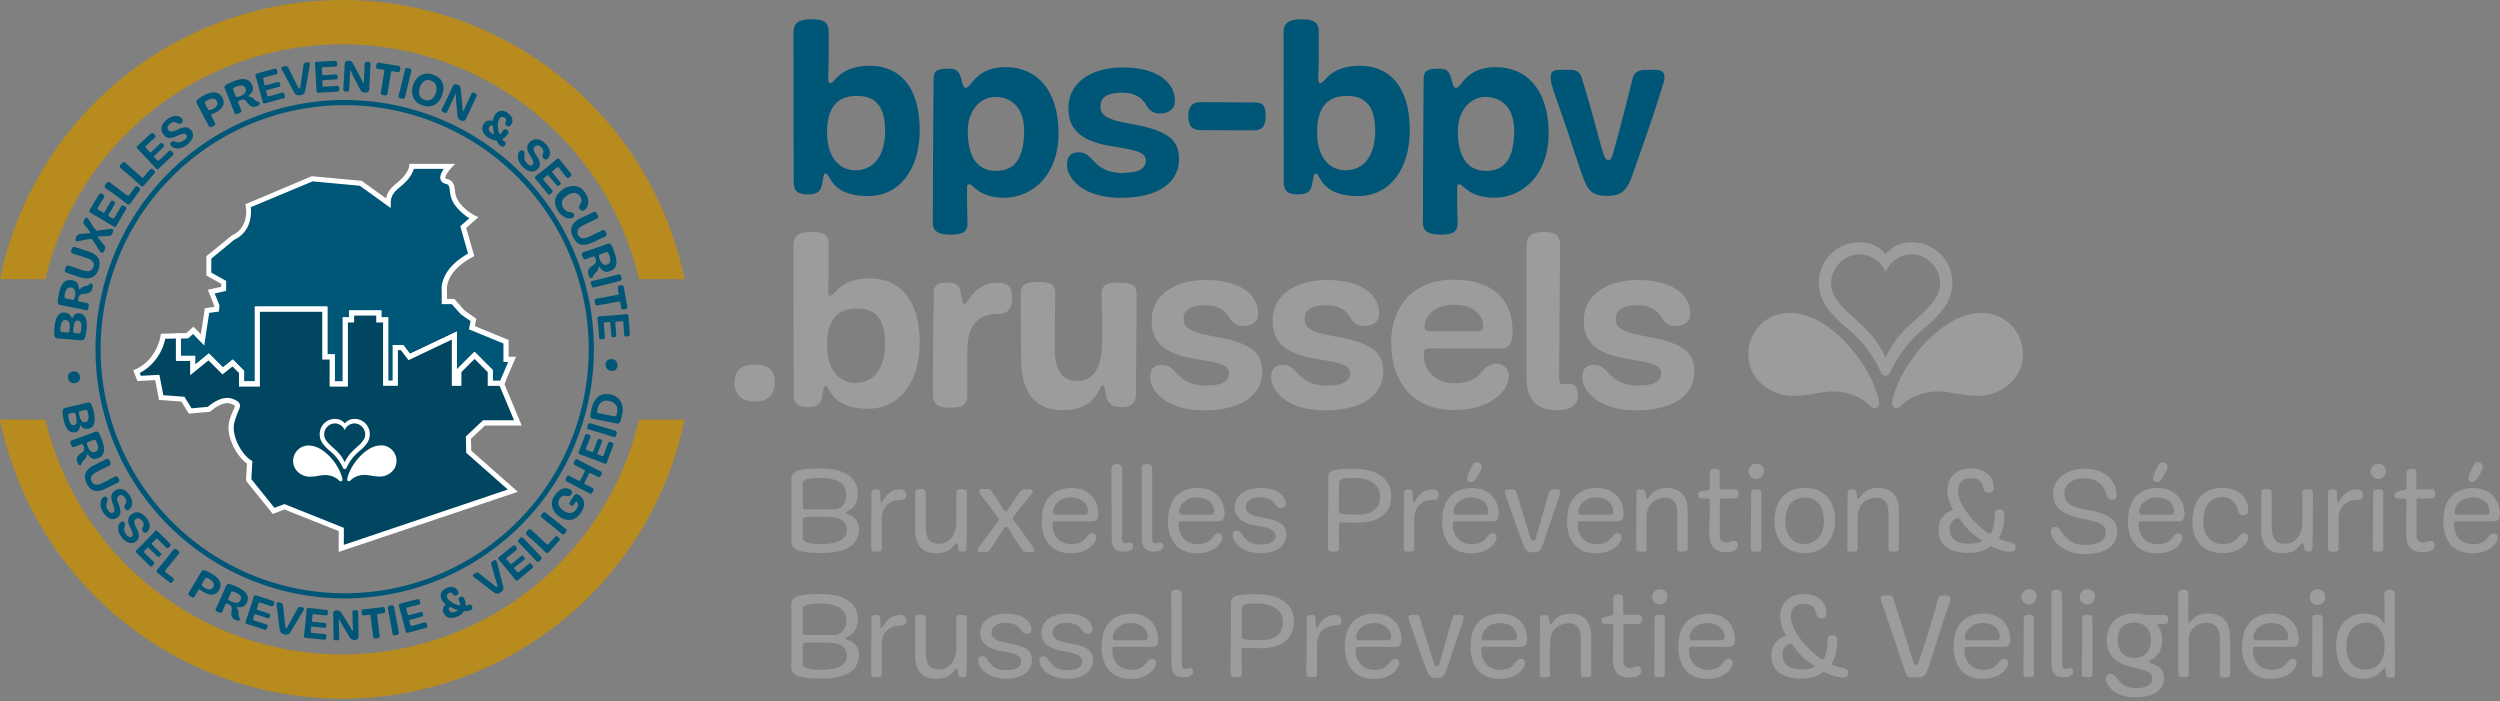 <svg id="Calque_1" data-name="Calque 1" xmlns="http://www.w3.org/2000/svg" viewBox="0 0 841.89 236.11">
  <rect x="0" y="0" width="841.89" height="236.11" fill="#808080" stroke="none"/>
  <defs>
    <style>
      .cls-1 {
        fill: #9d9c9c;
      }

      .cls-2 {
        fill: #005677;
      }

      .cls-3 {
        fill: #b78b1e;
      }

      .cls-4 {
        fill: #fff;
      }

      .cls-5 {
        fill: #004661;
      }
    </style>
  </defs>
  <title>GOB-SPRB-BILINGUE NL-FR</title>
  <g>
    <g>
      <path class="cls-1" d="M254.09,135.23c-4.32,0-6.76-2.44-6.76-6.35,0-4.31,2.61-6.1,6.51-6.1,5.62,0,7.08,2.2,7.08,6.1,0,4.39-2.68,6.35-6.83,6.35"/>
      <path class="cls-1" d="M627.38,122.72c-4.67-7.21-14.15-17.33-24.69-17.33a13.76,13.76,0,0,0-13.92,14.06c0,8.53,7.9,13.84,14.78,13.84,7.55,0,11.2-2.37,17.56-1.08a17.36,17.36,0,0,1,9,4.71,1.62,1.62,0,0,0,2,.32c.54-.37.92-1.06.54-2.71a39,39,0,0,0-5.29-11.81"/>
      <path class="cls-1" d="M667.3,105.39c-10.54,0-20,10.11-24.67,17.33a38.87,38.87,0,0,0-5.31,11.81c-.38,1.65,0,2.34.55,2.71a1.62,1.62,0,0,0,2-.32,17.2,17.2,0,0,1,9-4.71c6.38-1.29,10,1.08,17.57,1.08,6.87,0,14.77-5.31,14.77-13.84a13.76,13.76,0,0,0-13.92-14.06"/>
      <path class="cls-1" d="M643.93,81.61a11,11,0,0,0-8.93,4,11,11,0,0,0-8.94-4,13.58,13.58,0,0,0-13.54,13.78,14.3,14.3,0,0,0,2.74,8.19,35.74,35.74,0,0,0,6.51,6.69,41.74,41.74,0,0,1,11.6,15,1.69,1.69,0,0,0,3.26,0,41.52,41.52,0,0,1,11.6-15,36.39,36.39,0,0,0,6.51-6.69,14.37,14.37,0,0,0,2.73-8.19,13.57,13.57,0,0,0-13.54-13.78m7.48,19.47c-4.9,6.7-11.56,8.85-16.41,19.35-4.85-10.5-11.51-12.65-16.41-19.35a9.33,9.33,0,0,1-1.94-5.61,9.82,9.82,0,0,1,9.74-9.83,9.56,9.56,0,0,1,8.61,6,9.53,9.53,0,0,1,8.61-6,9.81,9.81,0,0,1,9.73,9.83,9.38,9.38,0,0,1-1.93,5.61"/>
      <path class="cls-2" d="M29.18,110.56c-.27,3.42-.82,4.15-1.86,4.06-.78-.06-4.38-.4-5.1-.46s-1.9-.1-2.65-.16c-1.05-.09-1.49-.54-1.25-3.54.32-3.94,1.67-5.36,3.43-5.22,2.2.18,2.3,2,2.52,2s.53-1.9,2.3-1.75c1.34.11,2.95.93,2.61,5.07M22.92,112c.34,0,.44-.1.56-1.55.15-1.89-.42-2.62-1.35-2.69s-1.61.61-1.78,2.66c-.08,1,0,1.37.54,1.42Zm1.79-1.2c-.09,1.08-.06,1.23.4,1.35a10.88,10.88,0,0,0,1.52.12c.25,0,.63-.15.75-1.58.16-2-.31-2.64-1.16-2.71s-1.34.59-1.51,2.82"/>
      <path class="cls-2" d="M26.67,101.54l2.77.54c.47.09.53.5.39,1.37-.18,1.06-.54,1.12-.95,1s-2.05-.44-4.87-1l-3.68-.72c-1-.2-1.14-.62-.47-4,.71-3.57,2.28-4.8,4.45-4.37,2.78.55,2,3,2.44,3.08s.57-.93,2-1.1,1.33-1,2-.9c.3.06.63.41.44,1.37-.28,1.42-.92,2-2.82,2.13-1.44.07-1.79.52-2,1.7-.12.59,0,.78.34.84m-4.86-2.4c-.22,1.11-.16,1.34.49,1.47l2.09.43c.36.08.6,0,.87-1.38C25.6,98,25.05,97,24,96.81s-1.84.44-2.21,2.33"/>
      <path class="cls-2" d="M22.49,91.89c-.57-.19-.85-.42-.5-1.51.31-.94.74-1.06,1.19-.91L28,91.08c1.88.61,3,.16,3.47-1.21s-.31-2.34-2.11-2.93l-4.84-1.55c-.52-.17-.74-.52-.44-1.46.25-.76.68-.91,1.24-.73,1.05.35,1.69.57,4.47,1.48,3,1,4.49,2.7,3.43,5.94-1,3-3.24,3.72-6.18,2.76Z"/>
      <path class="cls-2" d="M37.18,77.09a1.1,1.1,0,0,1,.68.08c.29.13.42.49.06,1.26-.45,1-.7,1.06-2,1.09s-2,.08-2.51.11c-.33,0-.47,0-.52.1s0,.19.27.48l1.73,2.15c.7.86.72,1,.27,2-.34.73-.7.89-1,.77s-.44-.3-1.57-2.15-1.59-2.39-1.76-2.47-.29-.07-1.6.15-2.45.51-3,.57a1.07,1.07,0,0,1-.64-.08c-.21-.1-.33-.35.06-1.2a1.55,1.55,0,0,1,1.64-1.16c1-.12,1.56-.13,2.09-.2s.93-.06,1-.19-.07-.29-.42-.78-.78-1-1.58-2c-.27-.34-.44-.64,0-1.58.36-.77.62-.85.87-.74s.56.51,1.28,1.64a14,14,0,0,0,1.89,2.71c.16.08.23,0,2-.2Z"/>
      <path class="cls-2" d="M36.57,72.34a.33.33,0,0,0,.15.5l1,.62c.44.26.67.1.94-.34l2.09-3.57c.26-.45.55-.48,1.25-.06.55.32.7.57.45,1-.14.24-.73,1.21-1.4,2.34L39.21,76c-.33.56-.61.48-.94.29s-2.85-1.74-4.12-2.49-3.26-1.9-3.67-2.14-.56-.47-.22-1.06c1.41-2.38,2.88-4.74,3.11-5.13s.54-.48,1.19-.09.72.69.42,1.2c-.12.19-1.76,2.85-2.06,3.35a.45.45,0,0,0,.18.7l1.46.86c.31.18.49.18.7-.18l2-3.42c.24-.4.51-.46,1-.14s.65.53.4.94Z"/>
      <path class="cls-2" d="M45.49,63c.24-.34.54-.49,1.2,0s.63.82.32,1.24c-.16.22-.45.59-1.16,1.56L44,68.39a.78.78,0,0,1-1.27.23c-.31-.23-2.51-1.93-3.72-2.81s-3-2.13-3.42-2.41-.49-.69.05-1.43.86-.87,1.39-.49l5.71,4.24c.43.31.56.31.92-.19Z"/>
      <path class="cls-2" d="M50.53,57.1c.28-.31.59-.43,1.2.1s.55.88.21,1.27c-.18.21-.5.55-1.29,1.46l-2.08,2.41a.78.78,0,0,1-1.28.1c-.29-.25-2.34-2.13-3.46-3.12s-2.84-2.39-3.2-2.7-.43-.73.18-1.42.93-.79,1.42-.36,4.94,4.38,5.32,4.72.53.36.93-.11Z"/>
      <path class="cls-2" d="M52,52.49A.33.33,0,0,0,52,53l.81.87c.35.37.62.28,1-.07l3-2.86c.38-.36.66-.31,1.23.29.43.45.51.74.15,1.08l-2,1.87c-.93.88-2.36,2.26-2.65,2.54-.47.45-.72.3-1,0s-2.26-2.45-3.28-3.53-2.61-2.71-2.94-3.06-.41-.61.08-1.07c2-1.91,4.07-3.77,4.4-4.09s.64-.31,1.16.24.5.86.08,1.26c-.17.16-2.47,2.26-2.9,2.67a.45.45,0,0,0,0,.72l1.17,1.23c.24.26.42.3.72,0l2.89-2.74c.34-.32.61-.3,1,.16s.48.67.13,1Z"/>
      <path class="cls-2" d="M62,47.25c1-.75,1.09-1.32.73-1.78-.47-.63-1-.63-3.28.4s-3.51.58-4.33-.49c-1.45-1.9-.65-3.79,1.18-5.19,2.41-1.85,4.3-1.14,5-.19a.94.94,0,0,1-.27,1.48,1.1,1.1,0,0,1-1.35,0,1.83,1.83,0,0,0-2.45.23c-.87.66-1,1.39-.52,2s1,.91,2.93,0c2.78-1.37,4-.87,4.82.26,1,1.28.7,3.14-1.56,4.87s-4.56,1.23-5.26.31c-.42-.55-.36-1,.09-1.35,1.12-.86,2,1.1,4.24-.59"/>
      <path class="cls-2" d="M68,38.05l-1.72-3.18c-.38-.7-.32-1.28,2.61-2.86,3.13-1.69,5.12-.85,6,.82,1.07,2,.25,3.66-2.07,4.92-.93.51-1.22.56-1.58.75-.2.11-.21.22-.13.37s1.07,2.05,1.3,2.47.07.82-.67,1.22-1.21.3-1.42-.09Zm2.07-1.19c.21.38.67.38,1.71-.18,1.4-.76,1.75-1.7,1.28-2.58-.61-1.13-1.72-1.13-3.2-.33-1,.51-1,.82-.75,1.3Z"/>
      <path class="cls-2" d="M80.21,34.52c.06.15.89,2.17,1.06,2.61s-.13.72-.93,1.08c-1,.42-1.24.15-1.39-.23s-.75-2-1.81-4.63c-1-2.48-1.23-3-1.41-3.48-.37-.93-.1-1.29,3.09-2.56,3.38-1.35,5.26-.7,6.08,1.35C86,31.29,83.49,32,83.65,32.38s1.09,0,2,1.08,1.58.55,1.83,1.18c.11.28,0,.75-.9,1.11-1.35.53-2.2.32-3.33-1.2-.84-1.18-1.41-1.22-2.53-.77-.56.22-.64.42-.52.74m-.63-5.38c-1,.41-1.21.6-1,1.21l.77,2c.14.34.35.49,1.64,0,1.62-.64,2.09-1.61,1.71-2.59s-1.37-1.3-3.16-.58"/>
      <path class="cls-2" d="M89.9,30.35c-.27.07-.29.27-.24.47s.17.65.3,1.15.42.53.92.4l4-1.12c.5-.14.73,0,1,.83.16.61.1.9-.38,1l-2.63.71-3.54,1c-.62.18-.77-.07-.87-.44s-.85-3.22-1.24-4.65-1-3.63-1.16-4.09-.07-.73.58-.91c2.66-.73,5.35-1.41,5.8-1.54s.71,0,.91.76,0,1-.52,1.15c-.23.07-3.25.84-3.81,1a.45.45,0,0,0-.36.63L89,28.34c.1.35.23.47.63.36l3.84-1.06c.44-.12.67,0,.84.63s.1.82-.36.95Z"/>
      <path class="cls-2" d="M98.39,25.44c1.17,2.37,1.81,3.55,2.13,4.16a.28.28,0,0,0,.33.19c.19,0,.23-.13.25-.29.14-.85.41-2.87,1.08-7.45.09-.61.28-.85,1.12-1s1,.06,1,.41a3.44,3.44,0,0,1-.07.95c-.11.63-1.27,7.15-1.39,7.84-.2,1.18-.61,1.62-1.71,1.8A1.81,1.81,0,0,1,99,31c-.42-.73-.88-1.54-2.11-3.9-1.64-3.13-2-3.58-2.12-4s.07-.63.94-.77,1.15,0,1.41.55Z"/>
      <path class="cls-2" d="M108.88,27c-.28,0-.34.21-.33.41s0,.68,0,1.19.3.61.81.58l4.13-.25c.52,0,.7.19.75,1,0,.63-.09.9-.58.93L111,31l-3.67.22c-.64,0-.74-.23-.76-.62s-.14-3.33-.23-4.81-.24-3.76-.27-4.23.09-.73.76-.77c2.76-.16,5.54-.26,6-.28s.69.18.74.93-.18,1-.77,1l-3.93.16a.45.45,0,0,0-.48.54l.1,1.69c0,.36.12.51.53.48l4-.22c.46,0,.66.16.7.79s-.08.82-.56.85Z"/>
      <path class="cls-2" d="M116.36,30.83a.73.73,0,0,1-.75-.77c0-.3.22-3.52.29-4.82s.15-3.3.16-3.5c0-.86.37-1.34,1.38-1.28s1.23.53,1.58,1.18c.23.44,1.43,2.63,2.34,4.39s1,1.95,1.07,2,.11,0,.12-.18,0-1.5.11-3.16c.13-2.48.08-2.33.12-3.12,0-.46.27-.72.84-.7l.42,0c.49,0,.77.24.74.79l-.44,8.2c0,.9-.4,1.39-1.54,1.33-.88-.05-1.3-.58-1.69-1.35-.28-.55-1.57-3-2.17-4.19-.83-1.73-.83-2-1-2s-.08,0-.08.15,0,1.34-.11,2.95c0,.32-.14,2.79-.17,3.45,0,.51-.45.7-1,.67Z"/>
      <path class="cls-2" d="M129.41,24c0-.25.05-.43-.27-.49l-1.89-.3c-.56-.09-.68-.44-.57-1.11s.39-1.05.88-1c1.63.27,3.13.54,5.1.86l1.51.21c.55.09.76.35.62,1.2s-.44,1-.73.93l-2-.34c-.3,0-.36.1-.39.31l-1.18,7.22c-.07.43-.18.74-1.23.57s-1.11-.46-1-1Z"/>
      <path class="cls-2" d="M134.85,33.11a.7.7,0,0,1-.59-1c0-.13.21-.79.92-3.68s1-4.22,1.18-4.94c.12-.51.46-.67,1-.54l.57.14c.53.12.66.42.55.9l-.66,2.8c-.41,1.76-1.22,5-1.39,5.76s-.49.79-1,.67Z"/>
      <path class="cls-2" d="M139.17,28.63A5.47,5.47,0,0,1,140.83,26a4.65,4.65,0,0,1,5-.83c3,1,4.2,3.41,3.11,6.72-.9,2.71-3.13,4.75-6.65,3.59-3.25-1.08-4.1-4-3.14-6.89m7.63,2.64c.56-1.69.19-3.48-1.65-4.09a2.51,2.51,0,0,0-2.39.28,3.62,3.62,0,0,0-1.33,2.05c-.69,2.09-.1,3.61,1.59,4.16s3.12-.38,3.78-2.4"/>
      <path class="cls-2" d="M149.21,37.73a.72.72,0,0,1-.4-1c.14-.28,1.55-3.18,2.11-4.35s1.39-3,1.48-3.17c.37-.78.85-1.1,1.77-.66s.92,1,1,1.69c.05.5.33,3,.49,5,.16,1.82.13,2.17.25,2.22s.11,0,.17-.12.59-1.38,1.31-2.88c1.07-2.24,1-2.12,1.3-2.83a.68.68,0,0,1,1-.33l.38.18a.67.67,0,0,1,.38,1L157,39.87c-.39.81-.9,1.13-1.93.64A2,2,0,0,1,154,38.62c0-.62-.32-3.33-.4-4.7-.12-1.92,0-2.18-.15-2.24s-.09,0-.13.1-.54,1.23-1.23,2.68c-.14.3-1.19,2.53-1.48,3.13s-.67.48-1.13.26Z"/>
      <path class="cls-2" d="M164.48,46.44c-2.23-1.58-2.54-3.38-1.51-4.83,1.23-1.75,2.76-.71,3-1a6,6,0,0,1,.77-2.06c1-1.36,2.54-1.72,4.24-.51s2,2.74,1.07,4c-.39.55-.85.72-1.39.34a.93.93,0,0,1-.3-1.37,1,1,0,0,0-.46-1.38,1.13,1.13,0,0,0-1.68.32c-1.1,1.55-.33,4.89,0,5.11s.54-.14,1.22-1.11c.33-.46.69-.65,1.33-.19a.84.84,0,0,1,.26,1.34,5.16,5.16,0,0,1-1.81,1.7c-.12.17,0,.42.72.91.38.26.54.57.09,1.21s-.8.65-1.52.14c-1-.71-1.06-1.51-1.34-1.7a5.32,5.32,0,0,1-2.62-1m.24-3.65c-.37.52-.33,1.4.72,2.13.49.35.74.45.85.3s-.12-.53-.25-1.46,0-1.23-.22-1.36-.71-.16-1.1.39"/>
      <path class="cls-2" d="M177.42,55c.88.87,1.46.9,1.87.48.56-.55.49-1.06-.84-3.2s-1.06-3.39-.11-4.34c1.68-1.71,3.67-1.17,5.31.45,2.16,2.14,1.71,4.1.87,5A1,1,0,0,1,183,53.3a1.11,1.11,0,0,1-.22-1.33,1.83,1.83,0,0,0-.56-2.4c-.78-.77-1.52-.81-2.08-.24s-.76,1.14.43,2.9C182.32,54.8,182,56,181,57c-1.14,1.16-3,1.13-5-.87s-1.85-4.35-1-5.17c.49-.49,1-.5,1.36-.1,1,1-.82,2.17,1.15,4.12"/>
      <path class="cls-2" d="M184.72,59.14a.33.33,0,0,0-.52,0c-.15.11-.54.41-.94.74s-.32.6,0,1L185.89,64c.34.41.27.69-.37,1.21s-.78.45-1.09.07c-.18-.21-.89-1.11-1.72-2.12s-2.08-2.52-2.34-2.83c-.41-.51-.24-.74.06-1s2.61-2.08,3.75-3,2.9-2.41,3.27-2.71.64-.36,1.07.16c1.75,2.14,3.46,4.33,3.75,4.69s.26.66-.32,1.14-.9.44-1.27,0c-.15-.18-2.08-2.63-2.45-3.08a.44.44,0,0,0-.71-.07l-1.32,1.07c-.27.22-.33.39-.07.72l2.52,3.08c.3.35.26.63-.23,1s-.71.42-1,0Z"/>
      <path class="cls-2" d="M192.88,73.25c-1,.63-3.26.35-5-2.27-1.9-3-.87-5.57,1.83-7.31a6.12,6.12,0,0,1,2.89-1A4.52,4.52,0,0,1,197.1,65c1.74,2.7,1,4.87-.36,5.73a1,1,0,0,1-1.51-.3c-.38-.58-.16-1.1.19-1.72a2.05,2.05,0,0,0,0-2.51A2.38,2.38,0,0,0,193.3,65a4.33,4.33,0,0,0-2.3.81c-1.86,1.2-2.24,2.73-1.31,4.17,1.37,2.11,2.77.93,3.45,2a.8.8,0,0,1-.26,1.28"/>
      <path class="cls-2" d="M199.76,71.45c.55-.27.91-.29,1.41.74s.2,1.27-.23,1.48-3.43,1.63-4.58,2.19c-1.78.86-2.28,2-1.66,3.27s1.85,1.47,3.56.64l4.55-2.24c.49-.23.9-.14,1.33.75.34.72.15,1.13-.38,1.38-1,.49-1.62.77-4.25,2-2.82,1.37-5.1,1.17-6.59-1.9-1.37-2.82-.24-4.92,2.54-6.27Z"/>
      <path class="cls-2" d="M199.74,86.37l-2.66.94c-.46.15-.71-.16-1-1-.38-1-.1-1.24.29-1.37s2-.66,4.71-1.59c2.53-.87,3.09-1.08,3.54-1.24.95-.33,1.3,0,2.41,3.2,1.19,3.45.46,5.3-1.63,6-2.68.93-3.26-1.57-3.66-1.43s0,1.09-1.17,2-.62,1.55-1.27,1.78c-.29.1-.74,0-1.06-1-.47-1.37-.22-2.21,1.36-3.26,1.21-.79,1.28-1.35.88-2.49-.19-.57-.39-.67-.71-.56m5.41-.37c-.37-1.07-.54-1.24-1.17-1l-2,.68c-.35.12-.51.32-.06,1.63.57,1.65,1.52,2.17,2.51,1.83s1.36-1.3.74-3.12"/>
      <path class="cls-2" d="M199,95.57a.71.71,0,0,1,.57-1c.14,0,.8-.17,3.7-.88,2.74-.68,4.2-1.06,4.92-1.24.51-.13.81.09.95.65l.14.56a.65.65,0,0,1-.55.91L206,95.3c-1.75.45-5,1.26-5.75,1.44s-.92-.06-1.05-.56Z"/>
      <path class="cls-2" d="M208,99.28c.24,0,.42-.09.36-.41L208,97c-.1-.56.19-.79.85-.91s1.12,0,1.21.5c.29,1.63.54,3.14.9,5.09l.3,1.5c.1.55-.07.83-.92,1s-1.07-.09-1.12-.38c-.09-.52-.35-2-.35-2,0-.3-.21-.3-.42-.27l-7.2,1.32c-.43.07-.76.07-.94-1s.06-1.2.59-1.3Z"/>
      <path class="cls-2" d="M205.52,108.76c0-.27-.21-.33-.41-.32l-1.19.08c-.51,0-.61.32-.57.83s.31,3.61.35,4.12-.17.71-1,.78c-.64,0-.91-.07-.95-.56,0-.28-.1-1.42-.21-2.73s-.28-3.26-.31-3.66c-.06-.64.22-.74.6-.78s3.33-.22,4.8-.34,3.76-.34,4.23-.38.74.06.79.74c.23,2.75.39,5.53.43,6s-.16.69-.91.76-1-.15-1-.74c0-.23-.21-3.34-.26-3.93a.45.45,0,0,0-.55-.46l-1.69.14c-.35,0-.5.13-.47.54l.33,4c0,.47-.15.67-.78.72s-.82-.06-.86-.53Z"/>
      <path class="cls-2" d="M203.93,122.66a1.78,1.78,0,0,1,2-1.7,1.88,1.88,0,0,1,2,2.05,1.79,1.79,0,0,1-2.12,1.88,2,2,0,0,1-1.86-2.23"/>
      <path class="cls-2" d="M26.94,127a1.78,1.78,0,0,1-1.71,2,1.89,1.89,0,0,1-2.28-1.7,1.8,1.8,0,0,1,1.79-2.21,2,2,0,0,1,2.2,1.89"/>
      <path class="cls-2" d="M21.5,141.63c-.76-3.22-.47-4.06.51-4.29l4.83-1.1c.67-.16,1.78-.47,2.49-.63,1-.24,1.53,0,2.2,2.88.89,3.72.06,5.43-1.59,5.83-2.08.49-2.71-1.14-2.92-1.09s.07,1.9-1.6,2.29c-1.26.3-3,0-3.92-3.89m4.06-1.54c-.24-1-.32-1.15-.77-1.12a9,9,0,0,0-1.44.34c-.23.05-.54.33-.22,1.68.46,1.91,1.08,2.34,1.88,2.15s1-.94.55-3m1.28-1.64c-.32.07-.37.23-.05,1.59.42,1.79,1.17,2.29,2,2.08s1.31-1,.85-3c-.24-1-.43-1.26-.92-1.14Z"/>
      <path class="cls-2" d="M27.43,149.58l-2.56,1c-.44.15-.69-.15-1-.94-.39-1-.12-1.2.26-1.33s1.92-.68,4.53-1.63c2.43-.88,3-1.09,3.4-1.25.92-.33,1.26-.06,2.39,3.05,1.21,3.31.53,5.12-1.47,5.85-2.59.94-3.19-1.46-3.57-1.32s0,1.05-1.1,1.91-.58,1.51-1.19,1.74c-.28.1-.73,0-1.05-.91-.48-1.32-.25-2.13,1.26-3.17,1.16-.79,1.21-1.34.81-2.43-.2-.55-.39-.64-.7-.53m5.23-.45c-.38-1-.55-1.19-1.15-1l-1.94.69c-.34.13-.49.32,0,1.59.58,1.58,1.51,2.07,2.46,1.72s1.3-1.28.66-3"/>
      <path class="cls-2" d="M35.67,154.65c.52-.26.87-.29,1.37.7s.22,1.23-.19,1.43-3.3,1.64-4.4,2.2c-1.71.86-2.18,2-1.55,3.19s1.81,1.4,3.45.57l4.37-2.25c.47-.24.86-.15,1.29.7.36.7.17,1.09-.34,1.35l-4.07,2c-2.7,1.37-4.93,1.22-6.41-1.73-1.37-2.7-.32-4.76,2.34-6.11Z"/>
      <path class="cls-2" d="M36.4,171.77c.65,1,1.2,1.15,1.67.83.64-.42.67-.91-.16-3.2s-.32-3.42.76-4.14c1.93-1.27,3.71-.37,4.94,1.49,1.62,2.46.8,4.23-.16,4.86a.91.91,0,0,1-1.42-.35,1.08,1.08,0,0,1,.06-1.31,1.78,1.78,0,0,0-.05-2.38c-.59-.88-1.28-1.07-1.93-.64s-1,.93-.17,2.83c1.13,2.78.57,3.88-.58,4.64-1.31.86-3.08.46-4.59-1.84s-.88-4.48,0-5.1c.56-.37,1-.28,1.3.18.75,1.14-1.2,1.89.28,4.13"/>
      <path class="cls-2" d="M42.58,180.06c.76.92,1.32,1,1.75.64.59-.49.57-1-.51-3.17s-.69-3.37.31-4.19c1.78-1.48,3.65-.78,5.07.94,1.88,2.26,1.26,4.11.37,4.85a.91.91,0,0,1-1.44-.2,1.06,1.06,0,0,1-.09-1.3,1.78,1.78,0,0,0-.31-2.37c-.68-.81-1.39-.92-2-.42s-.84,1,.14,2.83c1.43,2.64,1,3.79-.07,4.67s-3,.79-4.76-1.32-1.37-4.36-.51-5.08c.52-.43,1-.39,1.32,0,.87,1-1,2,.72,4.08"/>
      <path class="cls-2" d="M50.06,184.56a.33.33,0,0,0-.51,0c-.13.13-.47.46-.81.82s-.25.61.1,1l2.88,2.78c.36.36.32.63-.23,1.2s-.7.53-1.05.19c-.19-.18-1-1-1.88-1.86L46,186.2c-.45-.44-.32-.69,0-.95s2.28-2.28,3.28-3.3,2.53-2.63,2.85-3,.58-.42,1,0c1.91,1.86,3.8,3.79,4.12,4.1s.32.61-.19,1.13-.82.52-1.22.12c-.16-.16-2.28-2.31-2.69-2.7a.43.43,0,0,0-.69,0l-1.15,1.17c-.24.25-.28.42,0,.7l2.76,2.69c.32.32.32.58-.11,1s-.64.48-1,.16Z"/>
      <path class="cls-2" d="M58.28,194.65c.31.26.44.55-.06,1.17s-.82.56-1.21.24c-.21-.16-.55-.46-1.46-1.19L53.15,193c-.5-.41-.53-.78-.15-1.24.23-.29,2-2.33,2.89-3.46s2.21-2.83,2.5-3.18.68-.45,1.38.12.8.87.4,1.35-4.06,4.94-4.37,5.32-.33.52.14.9Z"/>
      <path class="cls-2" d="M66,195.55l1.78-3c.4-.67.9-.91,3.68.73,3,1.74,3.27,3.82,2.33,5.4-1.11,1.88-2.91,2.05-5.11.75-.88-.52-1.07-.74-1.41-.94-.19-.11-.29-.06-.37.08s-1.16,1.91-1.4,2.31-.64.47-1.35,0-.85-.84-.63-1.22Zm2,1.12c-.21.36,0,.74,1,1.33,1.32.78,2.28.6,2.77-.24.63-1.07.08-2-1.32-2.81-.9-.53-1.19-.43-1.46,0Z"/>
      <path class="cls-2" d="M75.92,203.55c-.07.15-.91,2.08-1.1,2.5s-.58.39-1.37.08c-1-.4-1-.75-.78-1.12s.85-1.84,2-4.39c1.06-2.35,1.28-2.89,1.47-3.31.39-.89.82-.95,3.85.4,3.22,1.44,4,3.18,3.18,5.13-1.12,2.51-3.27,1.28-3.43,1.65s.75.74.61,2.12.69,1.46.42,2.06c-.12.28-.52.51-1.38.13-1.28-.58-1.71-1.3-1.41-3.12.24-1.38-.11-1.8-1.18-2.27-.53-.24-.73-.16-.86.14m3.3-4.08c-1-.44-1.23-.43-1.49.16-.08.19-.78,1.71-.85,1.87-.15.33-.11.58,1.12,1.12,1.54.69,2.54.37,3-.56s0-1.83-1.73-2.59"/>
      <path class="cls-2" d="M86.09,206.88c-.26-.09-.38.06-.44.25l-.37,1.09c-.14.47.06.66.53.81l3.82,1.2c.48.16.57.42.33,1.17-.19.59-.39.79-.85.64l-2.51-.82-3.39-1.06c-.6-.19-.59-.47-.47-.83s1-3.06,1.46-4.42,1.08-3.48,1.22-3.92.32-.63,1-.44c2.54.82,5.09,1.69,5.51,1.83s.57.4.34,1.1-.49.82-1,.65c-.21-.07-3.06-1-3.61-1.21a.42.42,0,0,0-.61.31l-.5,1.57c-.11.33-.07.5.32.62l3.66,1.17c.43.14.54.38.36,1s-.36.72-.8.58Z"/>
      <path class="cls-2" d="M95.61,206.7c.24,2.55.42,3.83.5,4.49,0,.16,0,.26.23.29s.25,0,.33-.17c.42-.73,1.35-2.46,3.54-6.37.29-.52.55-.66,1.35-.49s.86.38.79.72a3.34,3.34,0,0,1-.4.83c-.31.53-3.62,6-4,6.61a1.71,1.71,0,0,1-2.16,1,1.77,1.77,0,0,1-1.59-1.71c-.12-.81-.26-1.71-.55-4.27-.41-3.39-.61-3.93-.53-4.36s.28-.54,1.12-.37,1,.43,1.07,1Z"/>
      <path class="cls-2" d="M105.12,211c-.26,0-.35.15-.37.34s-.08.65-.13,1.14.19.64.69.69l4,.37c.51,0,.65.29.57,1.07-.06.61-.22.85-.69.81l-2.63-.27-3.54-.33c-.63-.06-.68-.34-.64-.71s.36-3.21.5-4.64.32-3.63.36-4.09.19-.69.85-.62c2.66.26,5.33.58,5.77.62s.64.27.57,1-.32.92-.88.86l-3.79-.43a.44.44,0,0,0-.54.45l-.16,1.63c0,.35,0,.5.45.54l3.83.37c.45,0,.61.26.55.87s-.2.77-.66.73Z"/>
      <path class="cls-2" d="M113.05,215.64a.7.7,0,0,1-.77-.69c0-.3,0-3.42,0-4.68s-.08-3.19-.08-3.39c0-.83.26-1.32,1.24-1.33s1.22.43,1.61,1c.26.42,1.56,2.44,2.55,4.08s1,1.83,1.17,1.82.1,0,.1-.18-.08-1.44-.11-3.06c0-2.4-.08-2.25-.09-3,0-.45.21-.72.77-.73h.4c.48,0,.77.18.77.72l.13,7.95c0,.86-.29,1.36-1.4,1.38a1.92,1.92,0,0,1-1.72-1.18c-.31-.52-1.72-2.76-2.38-3.91-.92-1.61-.94-1.88-1.09-1.88s-.07,0-.07.15.06,1.3.09,2.85c0,.32.06,2.71.07,3.35s-.38.71-.87.71Z"/>
      <path class="cls-2" d="M124.79,207.39c0-.23-.07-.41-.38-.37l-1.84.21c-.55.07-.75-.22-.82-.87s.08-1.08.55-1.14c1.59-.19,3.06-.33,5-.56l1.47-.21c.53-.06.79.12.89,1s-.14,1-.42,1.06l-1.93.22c-.3,0-.31.18-.29.39l.84,7c0,.42,0,.73-1,.86s-1.15-.13-1.22-.65Z"/>
      <path class="cls-2" d="M133.07,213.92a.67.67,0,0,1-.9-.61c0-.14-.12-.79-.63-3.63-.5-2.68-.78-4.12-.91-4.83-.1-.5.14-.77.68-.87l.56-.11c.51-.1.75.12.84.59l.52,2.72c.33,1.72.92,4.94,1.05,5.65s-.12.88-.6,1Z"/>
      <path class="cls-2" d="M138.1,208.74c-.26.06-.28.26-.23.45s.15.64.28,1.11.41.53.88.4l3.86-1.06c.5-.13.71.05.92.81.15.59.09.87-.37,1l-2.56.67-3.43.94c-.6.16-.75-.08-.84-.44s-.79-3.13-1.17-4.51-1-3.52-1.09-4-.07-.7.56-.87c2.59-.7,5.2-1.34,5.63-1.45s.69,0,.88.74,0,1-.52,1.11c-.21.06-3.14.78-3.69.93a.44.44,0,0,0-.35.6l.43,1.59c.08.33.21.45.6.35l3.72-1c.43-.12.66,0,.82.62s.09.79-.36.91Z"/>
      <path class="cls-2" d="M154.18,207.55c-2.41,1.09-4.07.46-4.78-1.11-.85-1.89.77-2.66.63-2.95s-.8-.49-1.34-1.66c-.66-1.47-.18-3,1.65-3.8s3.26-.3,3.88,1.09c.28.6.19,1.06-.4,1.32a.89.89,0,0,1-1.28-.41,1,1,0,0,0-1.38-.3,1.1,1.1,0,0,0-.56,1.56c.76,1.68,3.93,2.67,4.26,2.53.16-.08.14-.51-.33-1.56-.23-.5-.21-.89.49-1.21a.82.82,0,0,1,1.24.44,5.1,5.1,0,0,1,.54,2.35c.08.18.36.18,1.11-.16.41-.18.74-.17,1.05.53s.15,1-.62,1.33a5.43,5.43,0,0,1-2.09.28c-.33.15-.34,1-2.07,1.73m-2.93-2c.25.56,1,.95,2.13.44.54-.24.74-.39.67-.56s-.5-.16-1.34-.51-1.05-.57-1.24-.49-.49.52-.22,1.12"/>
      <path class="cls-2" d="M163.48,194.76c2,1.63,3,2.4,3.54,2.81a.27.27,0,0,0,.37,0c.15-.1.15-.2.1-.36-.21-.8-.79-2.68-2-7-.16-.57-.08-.86.6-1.32s.87-.33,1.07,0a3.72,3.72,0,0,1,.31.87c.16.59,1.74,6.81,1.91,7.47a1.72,1.72,0,0,1-.79,2.26,1.75,1.75,0,0,1-2.33-.07c-.66-.48-1.39-1-3.42-2.6-2.7-2.1-3.23-2.34-3.47-2.7s-.19-.57.52-1,1-.43,1.45-.07Z"/>
      <path class="cls-2" d="M173.26,191.06a.32.32,0,0,0,0,.5c.12.14.41.52.73.9s.59.3,1,0l3.06-2.57c.4-.32.67-.26,1.17.35s.45.75.08,1.06l-2,1.68c-1,.79-2.43,2-2.72,2.28-.49.4-.72.24-1,0s-2-2.51-2.94-3.62-2.35-2.78-2.65-3.14-.35-.62.15-1c2.06-1.7,4.16-3.38,4.51-3.66s.64-.26,1.11.3.42.87,0,1.23c-.17.15-2.53,2-3,2.39a.43.43,0,0,0-.07.69l1.06,1.27c.21.26.38.32.69.06l3-2.46c.35-.29.61-.25,1,.22s.42.68.06,1Z"/>
      <path class="cls-2" d="M181.7,188.93a.69.69,0,0,1-1.1,0c-.1-.1-.53-.6-2.51-2.69s-2.9-3-3.4-3.55c-.35-.37-.3-.73.1-1.11l.41-.39a.62.62,0,0,1,1,0l1.93,2c1.21,1.26,3.46,3.63,3.95,4.15s.39.81,0,1.15Z"/>
      <path class="cls-2" d="M186.92,180.82c.27-.3.58-.4,1.16.13s.52.85.18,1.23c-.19.2-.5.52-1.29,1.38l-2.06,2.28a.75.75,0,0,1-1.24.08c-.28-.25-2.21-2.12-3.29-3.09s-2.69-2.38-3-2.69-.4-.71.2-1.37.92-.74,1.39-.32l5,4.69c.38.34.51.35.91-.09Z"/>
      <path class="cls-2" d="M190.22,179.63a.68.68,0,0,1-1.09.12c-.1-.08-.6-.52-2.83-2.34l-3.83-3.08c-.4-.31-.4-.68-.05-1.11l.35-.44a.63.63,0,0,1,1-.1l2.17,1.73c1.37,1.09,3.91,3.15,4.46,3.6s.5.76.19,1.14Z"/>
      <path class="cls-2" d="M193.2,170c-.3.46-.71.32-1.06.09s-.59-.55-.28-1l1.32-2c.51-.77,1-.88,1.74-.4,1.7,1.14,2.7,3,.69,6s-4.76,2.92-7.24,1.26a5.74,5.74,0,0,1-2-2.22,4.48,4.48,0,0,1,.41-4.83c1.57-2.35,3.72-3.07,5.31-2a1,1,0,0,1,.26,1.62,1.37,1.37,0,0,1-1.58.48,2,2,0,0,0-2.28.92,2.14,2.14,0,0,0-.25,2.36,4.15,4.15,0,0,0,1.59,1.73c1.75,1.17,3.3.92,4.27-.52s.45-2.25.07-2.51c-.12-.08-.21-.1-.31.05Z"/>
      <path class="cls-2" d="M199,159.4c-.45-.23-.52-.15-.71.22l-1.48,2.94c-.11.2-.08.31.23.47.63.33.69.38.94.51.89.43,1,.49,1.61.79.4.2.4.6,0,1.3s-.63.75-1,.55-1-.53-2.55-1.32l-5.24-2.72c-.53-.26-.44-.64-.11-1.29s.61-.85,1.06-.62,1.81,1,3.16,1.68c.28.14.35.13.49-.15.28-.55,1-1.84,1.43-2.77.27-.54.23-.61-.27-.86l-3-1.54c-.52-.26-.45-.66-.13-1.29s.61-.81,1.05-.59c.7.36,5.29,2.81,6.2,3.25s1,.51,1.64.81c.45.23.4.66.1,1.26s-.68.78-1,.61Z"/>
      <path class="cls-2" d="M201.25,152.63a.32.32,0,0,0,.23.45c.17.06.61.25,1.08.42s.66,0,.83-.49,1.21-3.29,1.38-3.76.45-.55,1.19-.27c.57.21.76.43.6.88-.1.25-.5,1.28-.94,2.47s-1.09,3-1.23,3.34c-.21.58-.49.56-.84.43s-3-1.17-4.35-1.67l-3.86-1.4c-.44-.17-.62-.36-.39-1,.93-2.5,1.93-5,2.08-5.42s.43-.54,1.11-.29.81.54.61,1.07c-.08.21-1.19,3-1.38,3.55a.44.44,0,0,0,.29.64l1.53.57c.33.12.5.09.64-.29l1.34-3.61c.16-.42.4-.52,1-.31s.7.39.54.82Z"/>
      <path class="cls-2" d="M207.5,146.59a.68.68,0,0,1-1,.53L203,146l-4.72-1.39c-.49-.14-.62-.47-.47-1l.16-.55a.62.62,0,0,1,.9-.48l2.67.77,5.5,1.63c.59.17.74.51.61,1Z"/>
    </g>
    <g>
      <path class="cls-2" d="M199.08,138.21c.92-4.56,3.41-6,6.39-5.37a4.87,4.87,0,0,1,3.91,3.12,6.36,6.36,0,0,1,.08,3.75c-.43,2.11-.74,2.91-1.28,2.94a6.82,6.82,0,0,1-1.49-.24c-1.15-.23-3.18-.64-7-1.37-.95-.17-1.06-.59-.61-2.83M205,135c-1.91-.38-3.34.55-3.84,3-.15.73-.05,1.06.26,1.12.76.16,5,1,5.55,1.08.31.06.58-.14.73-.86a4.1,4.1,0,0,0,0-2.49A3.52,3.52,0,0,0,205,135"/>
      <path class="cls-3" d="M15.3,94a102.71,102.71,0,0,1,199.91,0h15.3A117.66,117.66,0,0,0,0,94Z"/>
      <path class="cls-3" d="M215.21,141.3a102.71,102.71,0,0,1-199.91,0H0a117.66,117.66,0,0,0,230.51,0Z"/>
    </g>
    <g>
      <path class="cls-2" d="M60.08,120.68h4.8v3.89l5.39-4.37L75,124.93l3.34-2.69,3,3v4.07h5.35V104.12h22.7V120.2h2.48v9.11h4.44V107.73h2.1V105.4h9.16v2.33h2.31v21.34h3.26V117h2.26l2.4,3.16L153,113v16.08h1.5V125l5.3-5.31,5.3,5.31v4.12H169l3.46-8.07h-2v-5.93l-11.51-4.73.54-2.58-3.66-2.58-3.22-3.66h-2.91V97.65s-1-6.45,9-11.83L156,76.46l3.54-3.12a16.78,16.78,0,0,1-5.7-4.84c-2.47-3.33-.42-6.66-3.55-7.42s1-5,1-5H138.68s-.1,1.83-2.47,4.41-5.49,3.65-5.49,8l-9.25-6.66-16.34-1.51-21.62,9S85.12,77,78.35,80l-8.07,6.67v5.59l5.06,2.8v2.15l-4.2,1,1.94,4.73L73,104.1l-3.23.43-1.5,9.89-3.12-3.22-2,1.83-3,.08Z"/>
      <path class="cls-4" d="M117.16,130.18H111v-9.11h-2.48V105h-21v25.2H80.47v-4.59l-2.2-2.19-3.34,2.68-4.72-4.72-6.19,5v-4.84H59.21v-9.27l3.53-.1L65.16,110l2.49,2.57,1.34-8.8,3.18-.43,0-.29L70,97.58l4.51-1v-1l-5-2.8V86.27l8.58-7c6-2.68,4.73-9.5,4.67-9.79l-.15-.69.66-.28L105,59.34l16.8,1.55L130,66.81c.48-2.49,2.1-3.86,3.66-5.19a21.06,21.06,0,0,0,1.91-1.76c2.08-2.28,2.25-3.88,2.25-3.89l.07-.79h15.38l-1.38,1.46c-1,1.09-2.07,2.72-1.89,3.32.05.16.3.25.5.3,2.29.55,2.52,2.31,2.72,3.87A7.69,7.69,0,0,0,154.54,68a16.06,16.06,0,0,0,5.37,4.57l1.19.56L157,76.75l2.72,9.5-.61.33c-9.35,5-8.59,10.88-8.58,10.94v3.14H153l3.41,3.87,4,2.84-.51,2.44,11.38,4.68v5.65h2.49l-4.2,9.79h-5.35V125.3l-4.43-4.44-4.44,4.44v4.63h-3.23V114.35l-14.58,6.93L135,117.91h-1v12h-5V108.59H126.7v-2.33h-7.44v2.33h-2.1Zm-4.43-1.73h2.7V106.86h2.11v-2.33h10.88v2.33h2.31v21.35h1.54v-12h3.54l2.24,2.94,15.79-7.5v12.74l5.94-5.93,6.16,6.16v3.62h2.48l2.72-6.34h-1.6v-6.22l-11.63-4.78.57-2.74-3.35-2.38-3-3.37h-3.38V97.7c-.09-.79-.46-7,8.87-12.3L155,76.18l3.05-2.68A18,18,0,0,1,153.15,69a9.21,9.21,0,0,1-1.64-4.67c-.21-1.64-.33-2.16-1.42-2.43a2.16,2.16,0,0,1-1.74-1.48c-.34-1.12.37-2.51,1.1-3.55H139.38A10.57,10.57,0,0,1,136.84,61a20.19,20.19,0,0,1-2.06,1.91c-1.78,1.52-3.19,2.71-3.19,5.47v1.68l-10.43-7.51-15.9-1.47-20.8,8.7c.22,2.09.3,8.23-5.65,11l-7.66,6.34v4.67l5,2.8v3.35l-3.87.89,1.63,4-.19,2.09-3.27.43-1.67,11-3.75-3.88-1.66,1.48-2.48.07v5.86h4.8v3L70.33,119l4.73,4.73,3.34-2.68,3.79,3.79v3.57h3.63v-25.2h24.43v16.09h2.48Z"/>
      <path class="cls-5" d="M78,135.19c3.44,1.29,1.61,1.61.1,6.56s2.58,11.93,5.92,14l-.32,5.92,8.39,10.42,3.65-1.39,19.14,7.63v6.35l57.76-19.47-14.85-13.12-.1-4.73,5.27-5h11.4l-5.49-13.11.09-.21h-3.91V125l-5.3-5.3-5.3,5.3v4.12H153V113l-15.18,7.22-2.4-3.16h-2.26v12h-3.26V107.73h-2.31V105.4h-9.16v2.33h-2.1v21.59h-4.44v-9.11h-2.48V104.12H86.69v25.2H81.34v-4.08l-3-3L75,124.93l-4.73-4.72-5.39,4.36v-3.89h-4.8v-7.57l-5.18.14s-1.07,8.38-8.92,11.93l.86,2.27,6.13-.33,1.29,6.78,7.31.53,2.48,4,6.34-.54s4.2-4,7.64-2.68"/>
      <path class="cls-4" d="M114.06,185.86v-7l-18.29-7.3-3.92,1.51-9-11.18.31-5.76c-3.5-2.5-7.41-9.54-5.85-14.67a26.69,26.69,0,0,1,1.31-3.42,4.89,4.89,0,0,0,.5-1.38s-.21-.26-1.4-.71a3.41,3.41,0,0,0-1.16-.2c-2.23,0-4.78,2-5.58,2.71l-.21.21-7.18.61-2.52-4.06-7.53-.55L52.27,128l-6,.32-1.37-3.61.73-.33c7.3-3.3,8.42-11.18,8.43-11.26l.09-.73,6.8-.18v7.59h4.8v2.94l4.59-3.71,4.73,4.72,3.34-2.68,3.79,3.8v3.56h3.63V103.26h24.43v16.08h2.47v9.11h2.71V106.87h2.11v-2.33h10.88v2.33h2.31v21.34h1.54v-12h3.55l2.23,2.94,15.79-7.5v12.74l5.94-5.94,6.16,6.16v3.62h4.36l-.46,1.07,5.84,14H163.34l-4.74,4.45.09,4,15.68,13.87ZM95.79,169.75l20,8v5.73L171,164.85l-14-12.38-.12-5.49,5.79-5.45H173.1l-4.85-11.59h-4v-4.63l-4.43-4.44-4.44,4.44v4.63h-3.23V114.36l-14.58,6.93L135,117.91h-1v12h-5V108.59h-2.3v-2.32h-7.44v2.32h-2.1v21.59H111v-9.11h-2.48V105h-21v25.2H80.48V125.6l-2.2-2.19-3.34,2.68-4.72-4.72-6.19,5v-4.83h-4.8V114l-3.59.09a17,17,0,0,1-8.56,11.53l.35.93,6.25-.33L55,133.09l7.09.52,2.43,3.9L70,137c.82-.71,3.63-3,6.53-3a5,5,0,0,1,1.77.31c1.27.48,2.07.9,2.39,1.66s0,1.62-.53,2.74A28,28,0,0,0,79,142c-1.36,4.47,2.38,11.06,5.54,13l.44.27-.33,6.1L92.4,171Z"/>
      <path class="cls-2" d="M116.07,201.52A83.92,83.92,0,1,1,200,117.6a84,84,0,0,1-83.92,83.92m0-166.11a82.19,82.19,0,1,0,82.19,82.19,82.28,82.28,0,0,0-82.19-82.19"/>
      <path class="cls-4" d="M113.26,156.55c-1.76-2.72-5.33-6.52-9.3-6.52a5.18,5.18,0,0,0-5.24,5.29c0,3.21,3,5.21,5.56,5.21,2.85,0,4.22-.89,6.62-.41a6.54,6.54,0,0,1,3.39,1.78.6.6,0,0,0,.75.12c.21-.14.35-.4.21-1a14.82,14.82,0,0,0-2-4.44"/>
      <path class="cls-4" d="M128.29,150c-4,0-7.54,3.81-9.3,6.53a14.82,14.82,0,0,0-2,4.44c-.14.63,0,.89.21,1a.6.6,0,0,0,.75-.12,6.54,6.54,0,0,1,3.39-1.78c2.4-.48,3.77.41,6.62.41,2.58,0,5.56-2,5.56-5.21a5.18,5.18,0,0,0-5.24-5.3"/>
      <path class="cls-4" d="M119.49,141.07a4.15,4.15,0,0,0-3.36,1.52,4.17,4.17,0,0,0-3.37-1.52,5.12,5.12,0,0,0-5.1,5.19,5.36,5.36,0,0,0,1,3.08,13.71,13.71,0,0,0,2.45,2.52,15.75,15.75,0,0,1,4.37,5.65.76.76,0,0,0,.62.47.75.75,0,0,0,.61-.47,15.64,15.64,0,0,1,4.37-5.65,13.71,13.71,0,0,0,2.45-2.52,5.36,5.36,0,0,0,1-3.08,5.11,5.11,0,0,0-5.09-5.19m2.81,7.33c-1.84,2.52-4.35,3.33-6.17,7.29-1.83-4-4.34-4.77-6.18-7.29a3.51,3.51,0,0,1-.73-2.11,3.69,3.69,0,0,1,3.66-3.7,3.61,3.61,0,0,1,3.25,2.27,3.59,3.59,0,0,1,3.24-2.27,3.69,3.69,0,0,1,3.66,3.7,3.51,3.51,0,0,1-.73,2.11"/>
      <path class="cls-2" d="M279.06,19.39c0,4.14-.17,5.44-.17,6.81s.17,1.79.81,1.79c1.38,0,3-5.84,13.23-5.84s16.79,7.38,16.79,21.66c0,13.06-6.65,22.22-17.44,22.22-12.74,0-12.66-7.62-14.2-7.62-.73,0-.65.57-1.3,3.89-.48,2.52-2.11,3.17-4.86,3.17-3.57,0-4.63-1.47-4.63-4.14,0-6.41-.08-22.47-.08-50.3,0-3.08,1.46-4.54,6.08-4.54,5.12,0,5.77,1.7,5.77,4.54Zm19,24.66c0-8.76-3.65-11.76-9.49-11.76s-10.06,3-10.06,12.33c0,8,3.89,12.73,9.57,12.73,6,0,10-4.7,10-13.3"/>
      <path class="cls-2" d="M325.66,68.55c0,2.11.16,4.94.16,6.57,0,2.59-1.05,3.89-5.76,3.89-3.4,0-5.92-.73-5.92-3.89,0-21.66.24-45.35.24-48.11s.57-3.89,4.79-3.89c3.16,0,3.9.73,4.79,4.38.4,1.62.73,2.11,1.3,2.11,1.86,0,3.24-7,13.38-7,10.46,0,17.84,7.71,17.84,22.31,0,13.87-8.68,21.66-18.33,21.66-8.51,0-10.46-4.54-11.76-4.54-.49,0-.73.32-.73,1ZM344.89,44c0-7.3-3.9-11.36-9.74-11.36-4.7,0-9.25,4.14-9.25,11.52,0,9.33,3.74,13.39,9.49,13.39s9.5-3.41,9.5-13.55"/>
      <path class="cls-2" d="M378.63,58.16c5.68,0,7.22-2,7.22-4,0-2.84-2.6-3.49-11.93-5-11.68-1.95-14.11-7.06-14.11-12.74,0-9.41,8.92-13.71,18.09-13.71,12.49,0,17.76,5.44,17.76,11.28,0,2.76-2,4.22-5.27,4.22a4.79,4.79,0,0,1-4.22-2.6c-1.86-3.16-4.46-4.38-8.35-4.38-4.63,0-7.22,1.46-7.22,4.38,0,3.08,1.37,4.55,10.54,6.17,13.47,2.35,15.9,6.16,15.9,11.92,0,7-6,12.9-19.55,12.9-13.38,0-18.17-7-18.17-11,0-2.92,1.22-4.3,4.06-4.3,5.19,0,4.38,7,15.25,7"/>
      <path class="cls-2" d="M415.51,43.89c-4.63,0-10.14-.08-11.44-.08-2.68,0-3.9-1.55-3.9-4.71,0-2.84,1.06-4.7,4.06-4.7,5.27,0,12,.08,13.71.08h4.38c2.76,0,3.89.73,3.89,4.62s-1.7,4.79-3.73,4.79Z"/>
      <path class="cls-2" d="M444.09,19.39c0,4.14-.16,5.44-.16,6.81s.16,1.79.81,1.79c1.38,0,3-5.84,13.22-5.84s16.8,7.38,16.8,21.66c0,13.06-6.65,22.22-17.44,22.22-12.74,0-12.66-7.62-14.2-7.62-.73,0-.65.57-1.3,3.89-.49,2.52-2.11,3.17-4.87,3.17-3.56,0-4.62-1.47-4.62-4.14,0-6.41-.08-22.47-.08-50.3,0-3.08,1.46-4.54,6.08-4.54,5.11,0,5.76,1.7,5.76,4.54Zm19,24.66c0-8.76-3.65-11.76-9.5-11.76s-10.05,3-10.05,12.33c0,8,3.89,12.73,9.57,12.73,6,0,10-4.7,10-13.3"/>
      <path class="cls-2" d="M490.7,68.55c0,2.11.16,4.94.16,6.57,0,2.59-1.05,3.89-5.76,3.89-3.41,0-5.92-.73-5.92-3.89,0-21.66.24-45.35.24-48.11s.57-3.89,4.79-3.89c3.16,0,3.89.73,4.79,4.38.4,1.62.73,2.11,1.29,2.11,1.87,0,3.25-7,13.39-7,10.46,0,17.84,7.71,17.84,22.31,0,13.87-8.67,21.66-18.33,21.66-8.52,0-10.46-4.54-11.76-4.54-.49,0-.73.32-.73,1ZM509.92,44c0-7.3-3.89-11.36-9.73-11.36-4.7,0-9.25,4.14-9.25,11.52,0,9.33,3.73,13.39,9.49,13.39s9.49-3.41,9.49-13.55"/>
      <path class="cls-2" d="M557.84,23.53c1.79,0,2.68.89,2.68,2.51a7,7,0,0,1-.49,2.43c-.81,2.44-1.46,5-5.1,15.58-3.49,10.14-4.14,11.76-5.12,14.68-1.94,5.6-4,7.22-8.35,7.22-5.44,0-6.82-1.7-8.76-7.38-1-2.84-1.22-3.41-5-14.93-1.54-4.62-3.25-9.24-4.14-12-1.14-3.33-1.38-4.38-1.38-5.76s.73-2.35,2.68-2.35h3.89c2.43,0,3.57,1,4.14,3.4.81,2.68,1.62,5.28,3.33,11.44,4.13,15,4,15.49,5.51,15.49,1.06,0,1.22-1.21,3.41-9.24,1.94-7.31,3.73-14.36,4.54-17.77.57-2.51,2-3.32,4.46-3.32Z"/>
      <path class="cls-1" d="M279.06,91c0,4.14-.17,5.44-.17,6.81s.17,1.79.81,1.79c1.38,0,3-5.84,13.23-5.84s16.79,7.38,16.79,21.66c0,13.06-6.65,22.23-17.44,22.23-12.74,0-12.66-7.63-14.2-7.63-.73,0-.65.57-1.3,3.89-.48,2.52-2.11,3.16-4.86,3.16-3.57,0-4.63-1.45-4.63-4.13,0-6.41-.08-22.47-.08-50.29,0-3.09,1.46-4.55,6.08-4.55,5.12,0,5.77,1.7,5.77,4.55Zm19,24.66c0-8.76-3.65-11.76-9.49-11.76s-10.06,3-10.06,12.33c0,8,3.89,12.73,9.57,12.73,6,0,10-4.7,10-13.3"/>
      <path class="cls-1" d="M325.74,133c0,2.92-1.13,4.3-5.76,4.3-4.3,0-5.84-1.3-5.84-4.3,0-21.5.33-31.48.33-34.23s1-3.57,4.46-3.57,4.21.89,4.7,4c.41,2.76.65,3.16,1.22,3.16,1.38,0,2.84-7.13,11.19-7.13,3.33,0,4.79,1.21,4.79,4.78,0,3-.57,5.68-4.71,5.68-6.81,0-10.38,4.06-10.38,12.25Z"/>
      <path class="cls-1" d="M377.66,137.1c-3.57,0-4.62-1.46-5.19-4-.41-1.78-.41-3.33-1.14-3.33-1.38,0-1.78,8.36-13.38,8.36-9.49,0-14.12-5.92-14.12-17.85,0-13-.08-7-.08-21.33,0-2.68,1.14-4,5.76-4,4.14,0,5.84.72,5.84,3.89,0,1.46-.16,14.6-.16,18.74,0,7.14,2.68,10.71,7.38,10.71,5.76,0,8.6-4.47,8.6-13.39,0-10.06-.16-13.55-.16-16.14s1.46-3.57,5.76-3.57c4.14,0,6,.73,6,3.73,0,4.87-.24,31.15-.24,33.91s-1.46,4.3-4.87,4.3"/>
      <path class="cls-1" d="M406.64,129.8c5.68,0,7.22-2,7.22-4.06,0-2.84-2.6-3.49-11.93-5-11.68-1.95-14.11-7.06-14.11-12.74,0-9.41,8.92-13.7,18.09-13.7,12.49,0,17.76,5.43,17.76,11.27,0,2.76-1.94,4.22-5.27,4.22a4.79,4.79,0,0,1-4.22-2.6c-1.86-3.16-4.46-4.38-8.35-4.38-4.63,0-7.22,1.46-7.22,4.38,0,3.08,1.37,4.55,10.54,6.17,13.47,2.35,15.9,6.16,15.9,11.92,0,7-6,12.9-19.55,12.9-13.38,0-18.17-7-18.17-11,0-2.92,1.22-4.3,4.06-4.3,5.19,0,4.38,7,15.25,7"/>
      <path class="cls-1" d="M447.39,129.8c5.68,0,7.22-2,7.22-4.06,0-2.84-2.59-3.49-11.92-5-11.68-1.95-14.11-7.06-14.11-12.74,0-9.41,8.92-13.7,18.08-13.7,12.5,0,17.77,5.43,17.77,11.27,0,2.76-1.95,4.22-5.27,4.22a4.79,4.79,0,0,1-4.22-2.6c-1.87-3.16-4.46-4.38-8.36-4.38-4.62,0-7.22,1.46-7.22,4.38,0,3.08,1.38,4.55,10.55,6.17,13.47,2.35,15.9,6.16,15.9,11.92,0,7-6,12.9-19.55,12.9-13.38,0-18.17-7-18.17-11,0-2.92,1.22-4.3,4.05-4.3,5.2,0,4.38,7,15.25,7"/>
      <path class="cls-1" d="M489.42,138.07c-12.9,0-20.93-8.76-20.93-22.63,0-12.41,7.54-21.25,21-21.25,12.65,0,19.87,6.24,19.87,17.35,0,4.87-1.54,5.85-4.7,5.85l-23.2-.09c-1.79,0-2,.81-2,2.11,0,5.52,4.22,9.65,10.38,9.65,10.14,0,8.28-6.57,14.2-6.57a4,4,0,0,1,4.06,4.22c0,4.06-5,11.36-18.74,11.36m8.11-26.53c1.54,0,2-.56,2-1.86,0-3-2.84-7.06-9.74-7.06-7.13,0-10,4.38-10,7.22,0,1.22.33,1.7,1.79,1.7Z"/>
      <path class="cls-1" d="M514.08,82.5c0-2.84,1.54-4.38,5.76-4.38,3.89,0,5.52,1,5.52,4.54,0,4.79-.33,40.64-.33,44.62,0,1.54.33,2.11,1.38,2.11.57,0,1-.16,1.86-.16,2.11,0,3.17,1.3,3.17,3.73,0,3.41-2.35,5.19-7.3,5.19-6.82,0-10.06-4.14-10.06-10.3Z"/>
      <path class="cls-1" d="M552.17,129.8c5.67,0,7.22-2,7.22-4.06,0-2.84-2.6-3.49-11.93-5-11.68-1.95-14.11-7.06-14.11-12.74,0-9.41,8.92-13.7,18.09-13.7,12.49,0,17.76,5.43,17.76,11.27,0,2.76-1.94,4.22-5.27,4.22a4.79,4.79,0,0,1-4.22-2.6c-1.87-3.16-4.46-4.38-8.36-4.38-4.62,0-7.21,1.46-7.21,4.38,0,3.08,1.37,4.55,10.54,6.17,13.47,2.35,15.9,6.16,15.9,11.92,0,7-6,12.9-19.55,12.9-13.38,0-18.17-7-18.17-11,0-2.92,1.22-4.3,4.06-4.3,5.19,0,4.38,7,15.25,7"/>
      <path class="cls-1" d="M289.24,178.23c0,4.3-2.89,8-12.66,8-8,0-10.1-1.3-10.1-4,0-2,.08-11.6.08-13.46s-.08-5.2-.08-7.22c0-3.13,2.72-3.77,9.78-3.77,9.41,0,12.61,3.85,12.61,8.35,0,5.68-4.18,5.88-4.18,6.57s4.55.69,4.55,5.52m-18.86-7.67c0,.77.32,1,.93,1H281c1.95,0,4-1.5,4-5.06,0-3.41-2.8-5.52-8.72-5.52-4.83,0-6,.61-6,1.91Zm14.8,7.95c0-2.55-1.54-4.46-7-4.46h-5.88c-1.22,0-2,.24-2,1.5v5.6c0,1.17,1.3,2.07,6.37,2.07,6.41,0,8.52-2.15,8.52-4.71"/>
      <path class="cls-1" d="M303.43,168.33c-4,0-6.49,2.39-6.49,6.37v9.94c0,1.05-.56,1.13-1.86,1.13-1.71,0-1.71-.28-1.71-1.66s.08-15.33.08-18c0-.89.25-1.3,1.42-1.3.69,0,1.47.08,1.51.81l.16,2.56c0,.89.08,1.09.24,1.09.45,0,1.79-4.46,6.17-4.46,1.54,0,2.23.73,2.23,1.83s-.57,1.7-1.75,1.7"/>
      <path class="cls-1" d="M308.22,178.31c0-6.49,0-5.23,0-12.45,0-.69.12-1.18,1.74-1.18s1.79.49,1.79,1.54c0,.69,0,9.33,0,11.36,0,4,1.58,5.56,4.38,5.56,3,0,5.92-2.28,5.92-7.55,0-8.92,0-8.19,0-9.65,0-.86.16-1.18,1.78-1.18s1.79.45,1.79,1.18c0,10.79-.12,16.83-.12,18.21s-.28,1.62-1.38,1.62-1.3-.24-1.5-1.62c-.16-1.22-.28-1.26-.57-1.26-.81,0-1.3,3.41-6.77,3.41-3.57,0-7.1-1.54-7.1-8"/>
      <path class="cls-1" d="M347.64,184c.53.73.7,1,.7,1.29s-.25.65-1.06.65H345.9c-1,0-1.38-.16-2.84-2.43s-2.43-3.81-3-4.83-.85-1.25-1.22-1.25-.65.32-1.37,1.41c-.58.9-2.72,4.3-3.9,6-.45.65-.77,1-1.54,1h-2.15a.59.59,0,0,1-.65-.65c0-.61.53-1.13,1.38-2.23s4.3-5.8,4.87-6.61c.69-1,.81-1.17.81-1.54s-.41-.77-1.91-2.8c-1.7-2.31-3.45-4.5-4.14-5.47-.4-.61-.52-.82-.52-1.26s.28-.61.73-.61h2c.86,0,1.14.2,1.91,1.38,1.46,2.19,2.51,3.85,3.37,5.19.4.61.65,1,1,1s.53-.44,1.3-1.58l3.12-4.58c.73-1,1.18-1.3,2.15-1.3h1.83a.6.6,0,0,1,.65.65c0,.37-.09.53-1,1.62l-4.94,6.21c-.49.65-.74.93-.74,1.3s.21.61.78,1.34c.85,1.13,1.49,2,2.71,3.69,1.63,2.27,2.48,3.56,3.08,4.38"/>
      <path class="cls-1" d="M350.85,175.19a17.5,17.5,0,0,1,.24-2.85c.73-4.5,3.94-8,9.78-8,6,0,9,4.13,9,8.68,0,1.78-.65,2.51-2.11,2.51l-12.45,0c-.85,0-.89.36-.89,1,0,3.86,2.39,6.73,6.33,6.73,5.23,0,5-3.69,7-3.69.9,0,1.38.49,1.38,1.46,0,1.63-2.51,5.28-8.51,5.28-6.7,0-9.82-4.46-9.82-11.07m3.85-2.93c0,.9.29,1,1.18,1h9.69c.65,0,.85-.57.85-1.14,0-2.07-1.66-4.66-5.75-4.66s-6,3-6,4.78"/>
      <path class="cls-1" d="M377.86,157.91v22.87c0,1.38.09,2.19,1.22,2.19.61,0,.81-.28,1.5-.28s1.06.57,1.06,1.42-1.18,1.66-3.13,1.66c-3.32,0-4.14-1.74-4.14-4.62,0-.81-.08-21.46-.08-23.16,0-1.1.41-1.71,1.75-1.71s1.82.57,1.82,1.63"/>
      <path class="cls-1" d="M388,157.91v22.87c0,1.38.08,2.19,1.22,2.19.61,0,.81-.28,1.5-.28s1.06.57,1.06,1.42-1.18,1.66-3.13,1.66c-3.32,0-4.13-1.74-4.13-4.62,0-.81-.08-21.46-.08-23.16,0-1.1.4-1.71,1.74-1.71s1.82.57,1.82,1.63"/>
      <path class="cls-1" d="M393.36,175.19a17.5,17.5,0,0,1,.24-2.85c.73-4.5,3.94-8,9.78-8,6,0,9,4.13,9,8.68,0,1.78-.65,2.51-2.11,2.51l-12.45,0c-.85,0-.89.36-.89,1,0,3.86,2.39,6.73,6.32,6.73,5.24,0,5-3.69,7-3.69a1.27,1.27,0,0,1,1.38,1.46c0,1.63-2.51,5.28-8.52,5.28-6.69,0-9.81-4.46-9.81-11.07m3.85-2.93c0,.9.29,1,1.18,1h9.69c.65,0,.85-.57.85-1.14,0-2.07-1.66-4.66-5.76-4.66s-6,3-6,4.78"/>
      <path class="cls-1" d="M429.54,180.54c0-1.54-.89-2.72-6.65-3.61-5.36-.81-7.1-3.41-7.1-6,0-4,3.24-6.57,8.8-6.57,6,0,8.4,3,8.4,5.31,0,1.09-.69,1.46-1.63,1.46a2.16,2.16,0,0,1-1.9-1.34c-1-1.5-2.56-2.35-5.4-2.35s-4.5,1.46-4.5,3.2.89,2.84,5.52,3.65c6.12,1.06,8.11,2.52,8.11,5.76,0,3.09-2.48,6.21-8.68,6.21s-9.41-3.49-9.41-6.25a1.27,1.27,0,0,1,1.34-1.3c2.51,0,1.7,4.67,8.23,4.67,3.37,0,4.87-1.22,4.87-2.84"/>
      <path class="cls-1" d="M457,176c-3.73,0-4.26-.08-5.48-.08-.57,0-.65.29-.65.86s.08,6.53.08,7.74c0,1-.56,1.26-1.86,1.26-1.58,0-1.91-.28-1.91-1.26,0-.52,0-2.27,0-5,0-2.31,0-5.31.12-8.88,0-1,0-2.31,0-3.61,0-2.63,0-5.31,0-6.16,0-2.32,1.26-3,8.56-3,8.16,0,12.66,3.56,12.66,9.08S465,176,457,176m7.75-8.88c0-3.81-3.29-6.16-8.68-6.16-4.83,0-5.12.53-5.12,2,0,.6-.08,8.72-.08,9.12,0,1,1.43,1.22,6.21,1.22,5.92,0,7.67-2.76,7.67-6.21"/>
      <path class="cls-1" d="M482.76,168.33c-4,0-6.49,2.39-6.49,6.37v9.94c0,1.05-.57,1.13-1.87,1.13-1.7,0-1.7-.28-1.7-1.66s.08-15.33.08-18c0-.89.24-1.3,1.42-1.3.69,0,1.46.08,1.5.81l.16,2.56c0,.89.08,1.09.25,1.09.44,0,1.78-4.46,6.16-4.46,1.54,0,2.23.73,2.23,1.83s-.57,1.7-1.74,1.7"/>
      <path class="cls-1" d="M485.68,175.18a17.26,17.26,0,0,1,.24-2.83c.73-4.51,3.93-8,9.78-8,6,0,9,4.14,9,8.68,0,1.79-.65,2.52-2.11,2.52l-12.45,0c-.85,0-.89.37-.89,1,0,3.86,2.39,6.73,6.32,6.73,5.24,0,5-3.69,7-3.69.89,0,1.38.49,1.38,1.47,0,1.62-2.51,5.27-8.52,5.27-6.69,0-9.81-4.46-9.81-11.08m3.85-2.92c0,.9.28,1,1.18,1h9.69c.65,0,.85-.57.85-1.14,0-2.06-1.66-4.66-5.76-4.66s-6,3-6,4.78m8.4-12.37c-1.22,2-1.63,2.4-2.4,2.4a1.24,1.24,0,0,1-1.33-1.14c0-.69.12-1.05.89-2.72,1-2.19,1.26-2.8,2.31-2.8a1.52,1.52,0,0,1,1.66,1.43c0,.68-.12,1.17-1.13,2.83"/>
      <path class="cls-1" d="M524.49,164.8c.65,0,.9.33.9.69a6.58,6.58,0,0,1-.41,1.91l-5.47,16.14c-.69,2-1.47,2.47-3.13,2.47s-2.59-.28-3.49-2.83c-.52-1.51-1.25-3.17-3-8.24-2.19-6.37-3.08-8.68-3.08-9.33,0-.48.36-.81,1-.81h1.46c.73,0,1.06,0,1.38,1,.45,1.33,3.77,12.41,4.79,15.45.16.48.36.77.89.77s.73-.37.85-.73c1-3.45,3.9-13.63,4.34-15.09.33-1.09.53-1.38,1.34-1.38Z"/>
      <path class="cls-1" d="M527.74,175.19a17.5,17.5,0,0,1,.24-2.85c.73-4.5,3.94-8,9.78-8,6,0,9,4.13,9,8.68,0,1.78-.64,2.51-2.11,2.51l-12.45,0c-.85,0-.89.36-.89,1,0,3.86,2.39,6.73,6.33,6.73,5.23,0,5-3.69,7-3.69a1.27,1.27,0,0,1,1.38,1.46c0,1.63-2.51,5.28-8.51,5.28-6.7,0-9.82-4.46-9.82-11.07m3.85-2.93c0,.9.29,1,1.18,1h9.69c.65,0,.85-.57.85-1.14,0-2.07-1.66-4.66-5.75-4.66s-6,3-6,4.78"/>
      <path class="cls-1" d="M568.34,172.3c0,6.41,0,5.36,0,12.54,0,.69-.4.93-2,.93-1.34,0-1.5-.24-1.5-1.26,0-.77,0-9.69,0-11.8,0-3.57-1.46-5.11-4.09-5.11-3.13,0-6.29,2-6.29,6.77v10.35c0,.77-.08,1.09-1.87,1.09-1.34,0-1.58-.32-1.58-1.05,0-10.71.08-17.2.08-18.58,0-1.18.41-1.38,1.46-1.38s1.46.16,1.58,1.26c.21,1.66.21,1.9.53,1.9.65,0,1.54-3.64,6.61-3.64,3.57,0,7.1,1.54,7.1,8"/>
      <path class="cls-1" d="M575.8,159.41c0-.89.33-1.55,1.71-1.55s1.58.66,1.58,1.43V164c0,.81.12.81.61.81l4.58,0c.57,0,1.22.29,1.22,1.46s-.61,1.58-1.22,1.58h-4.42c-.57,0-.69.17-.69.65v11.77a2.12,2.12,0,0,0,2.43,2.43c.9,0,1.42-.57,2.36-.57s1.3.77,1.3,1.58c0,1.1-1.22,2.23-3.94,2.23-4.3,0-5.68-2.39-5.68-6.24,0-2.23.12-7.67.12-11.12,0-.52-.2-.73-.65-.73h-2.06c-.77,0-1.22-.32-1.22-1.09s.28-1.1,1.26-1.3c2.23-.44,2.71-.44,2.71-1Z"/>
      <path class="cls-1" d="M594,158.72a2.56,2.56,0,1,1-2.52-2.56,2.36,2.36,0,0,1,2.52,2.56m-.86,7.46v18.58c0,.73-.2,1.05-1.78,1.05s-1.74-.28-1.74-1.18.08-16.3.08-18.53c0-1,.36-1.3,1.7-1.3s1.74.21,1.74,1.38"/>
      <path class="cls-1" d="M618,175.15c0,5.8-3.25,11.11-10.3,11.11-6.7,0-10.14-4.71-10.14-10.87s3.24-11.07,10.06-11.07c7.82,0,10.38,5.55,10.38,10.83m-3.77.44c0-5.27-2.4-8-6.45-8-3.69,0-6.57,2.19-6.57,8,0,4.22,2.23,7.59,6.36,7.59s6.66-3.33,6.66-7.59"/>
      <path class="cls-1" d="M639.45,172.3c0,6.41,0,5.36,0,12.54,0,.69-.41.93-2,.93-1.34,0-1.5-.24-1.5-1.26,0-.77,0-9.69,0-11.8,0-3.57-1.46-5.11-4.1-5.11-3.12,0-6.29,2-6.29,6.77v10.35c0,.77-.08,1.09-1.86,1.09-1.34,0-1.58-.32-1.58-1.05,0-10.71.08-17.2.08-18.58,0-1.18.4-1.38,1.46-1.38s1.46.16,1.58,1.26c.2,1.66.2,1.9.52,1.9.66,0,1.55-3.64,6.62-3.64,3.57,0,7.1,1.54,7.1,8"/>
      <path class="cls-1" d="M670.43,184c-.64,0-2.19,2.19-7.46,2.19-7.14,0-10.18-3.29-10.18-7.79a6.68,6.68,0,0,1,5-6.65,13.8,13.8,0,0,1-2-6.45c0-4.34,2.8-7.55,8.07-7.55,4.51,0,7.55,2.64,7.55,6.49a1.54,1.54,0,0,1-1.74,1.67c-1.26,0-1.51-.73-1.71-1.5-.65-2.52-1.66-3.37-4.5-3.37-2.35,0-4.06,1.38-4.06,4.38,0,6,9.29,14.28,10.75,14.28.49,0,1.58-2.31,1.58-6.45,0-.94.25-1.66,1.58-1.66a1.51,1.51,0,0,1,1.67,1.7c0,5.8-1.75,7.14-1.75,7.87,0,.28.25.69,3.17,1.3,1.62.32,2.35.77,2.35,1.7,0,1.13-.49,1.66-1.74,1.66-3.33,0-5.81-1.82-6.58-1.82m-11-9.62a3.69,3.69,0,0,0-2.88,3.9c0,2.51,1.71,4.82,6.45,4.82,2.64,0,4.42-.68,4.42-1s-2.55-1.5-5-4.18-2.55-3.49-3-3.49"/>
      <path class="cls-1" d="M712.78,166.75a1.36,1.36,0,0,1-1.54,1.5,1.73,1.73,0,0,1-1.82-1.46c-.82-3-2.76-5.72-7.59-5.72-4.34,0-6.61,2.35-6.61,5,0,3.16,1.7,4.54,7.3,5.56,8.11,1.46,10.46,3.48,10.46,7.29s-2.59,7.67-10.91,7.67c-6.77,0-11.43-4.3-11.43-7.71a1.4,1.4,0,0,1,1.5-1.41c1.58,0,1.5,1.41,3.2,3.12a8.37,8.37,0,0,0,7.06,2.88c4.5,0,6.73-1.62,6.73-4.18,0-2.8-1.7-3.32-8.23-4.7-7-1.46-9.5-4-9.5-8.4s3.9-8.32,10.51-8.32c8.19,0,10.87,5.08,10.87,8.93"/>
      <path class="cls-1" d="M716.64,175.18a17.26,17.26,0,0,1,.24-2.83c.73-4.51,3.93-8,9.78-8s9,4.14,9,8.68c0,1.79-.65,2.52-2.11,2.52l-12.45,0c-.85,0-.89.37-.89,1,0,3.86,2.39,6.73,6.32,6.73,5.23,0,5-3.69,7-3.69.89,0,1.38.49,1.38,1.47,0,1.62-2.52,5.27-8.52,5.27-6.69,0-9.81-4.46-9.81-11.08m3.85-2.92c0,.9.28,1,1.17,1h9.7c.65,0,.85-.57.85-1.14,0-2.06-1.66-4.66-5.76-4.66s-6,3-6,4.78m8.4-12.37c-1.22,2-1.63,2.4-2.4,2.4a1.24,1.24,0,0,1-1.34-1.14c0-.69.12-1.05.9-2.72,1-2.19,1.25-2.8,2.31-2.8a1.52,1.52,0,0,1,1.66,1.43c0,.68-.12,1.17-1.13,2.83"/>
      <path class="cls-1" d="M755.7,179.52c.89,0,1.37.49,1.37,1.47,0,1.62-2.51,5.27-8.51,5.27-6.74,0-10.26-4.22-10.26-10.51,0-6.77,3.32-11.44,10.13-11.44,6.17,0,8.69,4.14,8.69,7.51a1.49,1.49,0,0,1-1.71,1.66,1.46,1.46,0,0,1-1.62-1.21c-.28-1.1-1.3-4.87-5.44-4.87-3.93,0-6.36,3-6.36,8.19,0,4.18,2.15,7.63,6.44,7.63,5.56,0,5.28-3.7,7.27-3.7"/>
      <path class="cls-1" d="M761.5,178.31c0-6.49,0-5.23,0-12.45,0-.69.12-1.18,1.74-1.18s1.79.49,1.79,1.54c0,.69,0,9.33,0,11.36,0,4,1.58,5.56,4.38,5.56,3,0,5.92-2.28,5.92-7.55,0-8.92,0-8.19,0-9.65,0-.86.16-1.18,1.78-1.18s1.79.45,1.79,1.18c0,10.79-.12,16.83-.12,18.21s-.29,1.62-1.38,1.62-1.3-.24-1.5-1.62c-.17-1.22-.29-1.26-.57-1.26-.81,0-1.3,3.41-6.78,3.41-3.56,0-7.09-1.54-7.09-8"/>
      <path class="cls-1" d="M794,168.33c-4,0-6.49,2.39-6.49,6.37v9.94c0,1.05-.57,1.13-1.87,1.13-1.7,0-1.7-.28-1.7-1.66s.08-15.33.08-18c0-.89.24-1.3,1.42-1.3.69,0,1.46.08,1.5.81l.16,2.56c0,.89.08,1.09.25,1.09.44,0,1.78-4.46,6.16-4.46,1.54,0,2.23.73,2.23,1.83s-.57,1.7-1.74,1.7"/>
      <path class="cls-1" d="M803.44,158.72a2.56,2.56,0,1,1-2.52-2.56,2.36,2.36,0,0,1,2.52,2.56m-.86,7.46v18.58c0,.73-.2,1.05-1.78,1.05s-1.74-.28-1.74-1.18.08-16.3.08-18.53c0-1,.36-1.3,1.7-1.3s1.74.21,1.74,1.38"/>
      <path class="cls-1" d="M810.41,159.41c0-.89.33-1.55,1.71-1.55s1.58.66,1.58,1.43V164c0,.81.12.81.61.81l4.58,0c.57,0,1.22.29,1.22,1.46s-.61,1.58-1.22,1.58h-4.42c-.57,0-.69.17-.69.65v11.77a2.12,2.12,0,0,0,2.43,2.43c.9,0,1.42-.57,2.36-.57s1.3.77,1.3,1.58c0,1.1-1.22,2.23-3.94,2.23-4.3,0-5.68-2.39-5.68-6.24,0-2.23.12-7.67.12-11.12,0-.52-.2-.73-.64-.73h-2.07c-.77,0-1.22-.32-1.22-1.09s.28-1.1,1.26-1.3c2.23-.44,2.71-.44,2.71-1Z"/>
      <path class="cls-1" d="M822.83,175.18a17.26,17.26,0,0,1,.24-2.83c.73-4.51,3.93-8,9.78-8s9,4.14,9,8.68c0,1.79-.65,2.52-2.11,2.52l-12.45,0c-.85,0-.89.37-.89,1,0,3.86,2.39,6.73,6.32,6.73,5.23,0,5-3.69,7-3.69.89,0,1.38.49,1.38,1.47,0,1.62-2.52,5.27-8.52,5.27-6.69,0-9.81-4.46-9.81-11.08m3.85-2.92c0,.9.28,1,1.17,1h9.7c.65,0,.85-.57.85-1.14,0-2.06-1.66-4.66-5.76-4.66s-6,3-6,4.78m8.4-12.37c-1.22,2-1.63,2.4-2.4,2.4a1.24,1.24,0,0,1-1.34-1.14c0-.69.12-1.05.9-2.72,1-2.19,1.25-2.8,2.31-2.8a1.52,1.52,0,0,1,1.66,1.43c0,.68-.12,1.17-1.13,2.83"/>
      <path class="cls-1" d="M289.24,220.52c0,4.3-2.89,8-12.66,8-8,0-10.1-1.3-10.1-4,0-2,.08-11.6.08-13.47s-.08-5.19-.08-7.21c0-3.13,2.72-3.78,9.78-3.78,9.41,0,12.61,3.86,12.61,8.36,0,5.68-4.18,5.88-4.18,6.57s4.55.69,4.55,5.52m-18.86-7.67c0,.77.32,1,.93,1H281c1.95,0,4-1.5,4-5.07,0-3.4-2.8-5.51-8.72-5.51-4.83,0-6,.61-6,1.9Zm14.8,8c0-2.55-1.54-4.46-7-4.46h-5.88c-1.22,0-2,.24-2,1.5v5.6c0,1.17,1.3,2.06,6.37,2.06,6.41,0,8.52-2.15,8.52-4.7"/>
      <path class="cls-1" d="M303.43,210.62c-4,0-6.49,2.39-6.49,6.37v9.93c0,1.06-.56,1.14-1.86,1.14-1.71,0-1.71-.28-1.71-1.66s.08-15.33.08-18c0-.89.25-1.3,1.42-1.3.69,0,1.47.08,1.51.81l.16,2.56c0,.89.08,1.09.24,1.09.45,0,1.79-4.46,6.17-4.46,1.54,0,2.23.73,2.23,1.83s-.57,1.7-1.75,1.7"/>
      <path class="cls-1" d="M308.22,220.6c0-6.49,0-5.23,0-12.46,0-.68.12-1.17,1.74-1.17s1.79.49,1.79,1.54c0,.69,0,9.33,0,11.36,0,4,1.58,5.55,4.38,5.55,3,0,5.92-2.27,5.92-7.54,0-8.92,0-8.19,0-9.65,0-.86.16-1.18,1.78-1.18s1.79.45,1.79,1.18c0,10.79-.12,16.83-.12,18.21s-.28,1.62-1.38,1.62-1.3-.24-1.5-1.62c-.16-1.22-.28-1.26-.57-1.26-.81,0-1.3,3.41-6.77,3.41-3.57,0-7.1-1.54-7.1-8"/>
      <path class="cls-1" d="M343.87,222.83c0-1.54-.89-2.72-6.65-3.61-5.35-.81-7.1-3.41-7.1-6,0-4,3.25-6.57,8.81-6.57,6,0,8.39,3,8.39,5.31,0,1.09-.69,1.46-1.62,1.46a2.17,2.17,0,0,1-1.91-1.34c-1-1.5-2.55-2.35-5.39-2.35s-4.51,1.46-4.51,3.2.9,2.84,5.52,3.65c6.13,1.06,8.11,2.52,8.11,5.76,0,3.08-2.47,6.21-8.68,6.21s-9.41-3.49-9.41-6.25a1.27,1.27,0,0,1,1.34-1.3c2.52,0,1.71,4.67,8.24,4.67,3.36,0,4.86-1.22,4.86-2.84"/>
      <path class="cls-1" d="M364.44,222.83c0-1.54-.89-2.72-6.65-3.61-5.36-.81-7.1-3.41-7.1-6,0-4,3.24-6.57,8.8-6.57,6,0,8.4,3,8.4,5.31,0,1.09-.69,1.46-1.63,1.46a2.15,2.15,0,0,1-1.9-1.34c-1-1.5-2.56-2.35-5.4-2.35s-4.5,1.46-4.5,3.2.89,2.84,5.52,3.65c6.12,1.06,8.11,2.52,8.11,5.76,0,3.08-2.48,6.21-8.68,6.21S350,225.06,350,222.3a1.27,1.27,0,0,1,1.34-1.3c2.51,0,1.7,4.67,8.23,4.67,3.37,0,4.87-1.22,4.87-2.84"/>
      <path class="cls-1" d="M371,217.47a17.26,17.26,0,0,1,.24-2.83c.73-4.51,3.94-8,9.78-8,6,0,9,4.14,9,8.68,0,1.79-.65,2.52-2.11,2.52l-12.45,0c-.85,0-.89.36-.89,1,0,3.86,2.39,6.73,6.33,6.73,5.23,0,5-3.69,7-3.69a1.27,1.27,0,0,1,1.38,1.46c0,1.63-2.51,5.28-8.52,5.28-6.69,0-9.81-4.47-9.81-11.08m3.85-2.92c0,.9.29,1,1.18,1h9.69c.65,0,.85-.57.85-1.14,0-2.07-1.66-4.66-5.76-4.66s-6,3-6,4.78"/>
      <path class="cls-1" d="M398,200.19v22.88c0,1.38.08,2.19,1.22,2.19.61,0,.81-.28,1.5-.28s1.06.56,1.06,1.42-1.18,1.66-3.13,1.66c-3.32,0-4.14-1.74-4.14-4.62,0-.81-.08-21.46-.08-23.16,0-1.1.41-1.71,1.75-1.71s1.82.57,1.82,1.62"/>
      <path class="cls-1" d="M424.23,218.28c-3.74,0-4.26-.08-5.48-.08-.57,0-.65.29-.65.86s.08,6.53.08,7.74c0,1-.57,1.26-1.86,1.26-1.59,0-1.91-.28-1.91-1.26,0-.52,0-2.27,0-5,0-2.31,0-5.31.12-8.88,0-1,0-2.31,0-3.61,0-2.63,0-5.31,0-6.16,0-2.32,1.26-3.05,8.56-3.05,8.15,0,12.65,3.57,12.65,9.09s-3.52,9.16-11.47,9.12M432,209.4c0-3.81-3.28-6.16-8.68-6.16-4.83,0-5.11.52-5.11,2,0,.61-.08,8.73-.08,9.13,0,1,1.42,1.22,6.21,1.22,5.92,0,7.66-2.76,7.66-6.21"/>
      <path class="cls-1" d="M450,210.62c-4,0-6.49,2.39-6.49,6.37v9.93c0,1.06-.57,1.14-1.86,1.14-1.71,0-1.71-.28-1.71-1.66s.09-15.33.09-18c0-.89.24-1.3,1.41-1.3.69,0,1.46.08,1.5.81l.17,2.56c0,.89.08,1.09.24,1.09.45,0,1.78-4.46,6.16-4.46,1.55,0,2.23.73,2.23,1.83s-.56,1.7-1.74,1.7"/>
      <path class="cls-1" d="M452.9,217.47a16.25,16.25,0,0,1,.25-2.83c.73-4.51,3.93-8,9.77-8,6,0,9.05,4.14,9.05,8.68,0,1.79-.65,2.52-2.11,2.52l-12.45,0c-.86,0-.9.36-.9,1,0,3.86,2.4,6.73,6.33,6.73,5.23,0,5-3.69,7-3.69a1.27,1.27,0,0,1,1.38,1.46c0,1.63-2.52,5.28-8.52,5.28-6.69,0-9.82-4.47-9.82-11.08m3.86-2.92c0,.9.28,1,1.17,1h9.7c.65,0,.85-.57.85-1.14,0-2.07-1.66-4.66-5.76-4.66s-6,3-6,4.78"/>
      <path class="cls-1" d="M492,207.09c.65,0,.9.33.9.69a6.58,6.58,0,0,1-.41,1.91L487,225.83c-.7,2-1.47,2.47-3.13,2.47s-2.59-.28-3.49-2.84c-.52-1.5-1.25-3.16-3-8.23-2.19-6.37-3.08-8.68-3.08-9.33,0-.48.37-.81,1-.81h1.46c.73,0,1.06,0,1.38,1,.45,1.34,3.77,12.42,4.79,15.46.16.48.36.77.89.77s.73-.37.85-.73c1-3.45,3.9-13.63,4.34-15.09.33-1.1.53-1.38,1.34-1.38Z"/>
      <path class="cls-1" d="M495.25,217.47a17.26,17.26,0,0,1,.24-2.83c.73-4.51,3.94-8,9.78-8,6,0,9,4.14,9,8.68,0,1.79-.65,2.52-2.11,2.52l-12.45,0c-.85,0-.89.36-.89,1,0,3.86,2.39,6.73,6.33,6.73,5.23,0,5-3.69,7-3.69.9,0,1.38.49,1.38,1.46,0,1.63-2.51,5.28-8.51,5.28-6.7,0-9.82-4.47-9.82-11.08m3.85-2.92c0,.9.29,1,1.18,1H510c.65,0,.85-.57.85-1.14,0-2.07-1.66-4.66-5.75-4.66s-6,3-6,4.78"/>
      <path class="cls-1" d="M535.85,214.6c0,6.4,0,5.35,0,12.53,0,.69-.4.93-2,.93-1.33,0-1.5-.24-1.5-1.26,0-.77,0-9.69,0-11.8,0-3.57-1.46-5.11-4.09-5.11-3.13,0-6.29,2-6.29,6.77V227c0,.78-.08,1.1-1.87,1.1-1.34,0-1.58-.32-1.58-1,0-10.71.08-17.2.08-18.58,0-1.18.41-1.38,1.46-1.38s1.46.16,1.58,1.26c.21,1.66.21,1.91.53,1.91.65,0,1.54-3.66,6.61-3.66,3.57,0,7.1,1.55,7.1,8"/>
      <path class="cls-1" d="M543.31,201.7c0-.9.33-1.55,1.71-1.55s1.58.65,1.58,1.42v4.67c0,.81.12.81.61.81l4.58,0c.57,0,1.22.28,1.22,1.46s-.61,1.58-1.22,1.58h-4.42c-.57,0-.69.16-.69.65v11.76a2.12,2.12,0,0,0,2.43,2.44c.9,0,1.43-.57,2.36-.57s1.3.77,1.3,1.58c0,1.1-1.22,2.23-3.94,2.23-4.3,0-5.68-2.39-5.68-6.24,0-2.23.12-7.67.12-11.12,0-.53-.2-.73-.64-.73h-2.07c-.77,0-1.22-.32-1.22-1.09s.28-1.1,1.26-1.3c2.23-.45,2.71-.45,2.71-1.05Z"/>
      <path class="cls-1" d="M561.49,201a2.56,2.56,0,1,1-2.52-2.56,2.36,2.36,0,0,1,2.52,2.56m-.86,7.46v18.58c0,.73-.2,1-1.78,1s-1.74-.28-1.74-1.18.08-16.3.08-18.53c0-1,.36-1.3,1.7-1.3s1.74.2,1.74,1.38"/>
      <path class="cls-1" d="M565.22,217.47a17.26,17.26,0,0,1,.24-2.83c.73-4.51,3.94-8,9.78-8,6,0,9,4.14,9,8.68,0,1.79-.65,2.52-2.11,2.52l-12.45,0c-.85,0-.89.36-.89,1,0,3.86,2.39,6.73,6.32,6.73,5.24,0,5-3.69,7-3.69a1.27,1.27,0,0,1,1.38,1.46c0,1.63-2.51,5.28-8.52,5.28-6.69,0-9.81-4.47-9.81-11.08m3.85-2.92c0,.9.29,1,1.18,1h9.69c.65,0,.85-.57.85-1.14,0-2.07-1.66-4.66-5.76-4.66s-6,3-6,4.78"/>
      <path class="cls-1" d="M614.13,226.32c-.64,0-2.19,2.19-7.46,2.19-7.14,0-10.18-3.29-10.18-7.79a6.68,6.68,0,0,1,5-6.65,13.8,13.8,0,0,1-2-6.45c0-4.34,2.8-7.55,8.07-7.55,4.51,0,7.55,2.64,7.55,6.49a1.54,1.54,0,0,1-1.75,1.67c-1.25,0-1.5-.73-1.7-1.51-.65-2.51-1.66-3.36-4.5-3.36-2.35,0-4.06,1.38-4.06,4.38,0,6,9.29,14.28,10.75,14.28.49,0,1.58-2.31,1.58-6.45,0-.93.25-1.67,1.59-1.67a1.52,1.52,0,0,1,1.66,1.71c0,5.8-1.75,7.14-1.75,7.87,0,.28.25.69,3.17,1.29,1.62.33,2.35.77,2.35,1.71,0,1.13-.49,1.66-1.75,1.66-3.32,0-5.79-1.82-6.57-1.82m-11-9.62a3.69,3.69,0,0,0-2.88,3.9c0,2.51,1.71,4.82,6.45,4.82,2.64,0,4.42-.69,4.42-1s-2.55-1.5-5-4.18-2.55-3.49-3-3.49"/>
      <path class="cls-1" d="M636.16,200.52c.89,0,1.18.2,1.42,1,2.11,6.57,5.6,17.65,6.69,21.21.2.66.29,1.14,1,1.14s.81-.52,1-1.26c1.1-3.32,1.54-4.58,3.61-11.23,1.58-5.07,2.31-8.11,2.72-9.65a1.36,1.36,0,0,1,1.5-1.18h1.54a1,1,0,0,1,1.14,1.09c0,1.3-.69,2.4-2.44,7.71s-2.67,8.92-5.43,16.83a2.58,2.58,0,0,1-2.44,1.91c-.77,0-1.66,0-2.67,0s-1.79-.36-2.31-2.07c-.74-2.31-4.71-14.08-7.15-21.25-.76-2.31-1-2.6-1-3.33,0-.53.33-.85,1.1-.85Z"/>
      <path class="cls-1" d="M657.9,217.47a16.25,16.25,0,0,1,.25-2.83c.73-4.51,3.93-8,9.77-8,6,0,9.05,4.14,9.05,8.68,0,1.79-.65,2.52-2.11,2.52l-12.46,0c-.85,0-.89.36-.89,1,0,3.86,2.4,6.73,6.33,6.73,5.23,0,5-3.69,7-3.69a1.27,1.27,0,0,1,1.38,1.46c0,1.63-2.52,5.28-8.52,5.28-6.69,0-9.82-4.47-9.82-11.08m3.86-2.92c0,.9.28,1,1.17,1h9.7c.64,0,.85-.57.85-1.14,0-2.07-1.66-4.66-5.76-4.66s-6,3-6,4.78"/>
      <path class="cls-1" d="M685.81,201a2.56,2.56,0,1,1-2.52-2.56,2.36,2.36,0,0,1,2.52,2.56m-.85,7.46v18.58c0,.73-.21,1-1.79,1s-1.74-.28-1.74-1.18.08-16.3.08-18.53c0-1,.36-1.3,1.7-1.3s1.75.2,1.75,1.38"/>
      <path class="cls-1" d="M694.41,200.19v22.88c0,1.38.08,2.19,1.21,2.19.61,0,.81-.28,1.51-.28s1,.56,1,1.42-1.18,1.66-3.12,1.66c-3.33,0-4.14-1.74-4.14-4.62,0-.81-.08-21.46-.08-23.16,0-1.1.4-1.71,1.74-1.71s1.83.57,1.83,1.62"/>
      <path class="cls-1" d="M705.48,201a2.56,2.56,0,1,1-2.51-2.56,2.35,2.35,0,0,1,2.51,2.56m-.85,7.46v18.58c0,.73-.21,1-1.79,1s-1.74-.28-1.74-1.18.08-16.3.08-18.53c0-1,.37-1.3,1.71-1.3s1.74.2,1.74,1.38"/>
      <path class="cls-1" d="M719.19,231.71c4.22,0,5.6-1.34,5.6-3.25,0-5.39-15.33-1-15.33-13.05,0-5.85,4.22-8.81,9.2-8.81,2.36,0,2.84.49,4.71.49h5.47c.81,0,1.34.37,1.34,1.54s-.45,1.5-1.26,1.5h-1.74c-.65,0-.73.17-.73.33,0,.4,1.63,1.41,1.63,4.9,0,6.29-4.26,6.49-4.26,7.51s4.9.53,4.9,5.55c0,3.33-2.51,6.41-9.81,6.41-6.86,0-9.74-4.09-9.74-6.32a1.47,1.47,0,0,1,1.5-1.59c2.56,0,2.48,4.79,8.52,4.79m-.49-10.14c3.53,0,5.64-2.23,5.64-6.16,0-3.54-2.11-5.73-5.64-5.73s-5.55,2.11-5.55,5.73c0,3.85,2.15,6.16,5.55,6.16"/>
      <path class="cls-1" d="M737,209.2c0,.53.12.61.28.61.45,0,1.42-3.21,6.25-3.21,3.77,0,7.46,1.54,7.46,8.32,0,2.31,0,4.7,0,11.84,0,.9-.33,1.42-1.62,1.42-1.75,0-1.87-.24-1.83-1.46s0-9.81,0-11.88c0-3.21-1.62-5.15-4.46-5.15s-6,1.82-6,5.84c0,4.86,0,10.06,0,11.76,0,.53-.49.77-1.18.77-.44,0-.24,0-1,0-1.05,0-1.34-.44-1.34-1.74V200.28c0-1.1.41-1.71,1.74-1.71s1.67.57,1.67,1.63c0,3.08-.08,4.5-.08,9"/>
      <path class="cls-1" d="M755.09,217.47a17.26,17.26,0,0,1,.24-2.83c.73-4.51,3.94-8,9.78-8,6,0,9,4.14,9,8.68,0,1.79-.65,2.52-2.11,2.52l-12.45,0c-.85,0-.89.36-.89,1,0,3.86,2.39,6.73,6.32,6.73,5.24,0,5-3.69,7-3.69a1.27,1.27,0,0,1,1.38,1.46c0,1.63-2.51,5.28-8.52,5.28-6.69,0-9.81-4.47-9.81-11.08m3.85-2.92c0,.9.29,1,1.18,1h9.69c.65,0,.85-.57.85-1.14,0-2.07-1.66-4.66-5.76-4.66s-6,3-6,4.78"/>
      <path class="cls-1" d="M783,201a2.4,2.4,0,0,1-2.51,2.67,2.43,2.43,0,0,1-2.6-2.59,2.4,2.4,0,0,1,2.6-2.64A2.35,2.35,0,0,1,783,201m-.85,7.46v18.58c0,.73-.2,1-1.78,1s-1.75-.28-1.75-1.18.08-16.3.08-18.53c0-1,.37-1.3,1.71-1.3s1.74.2,1.74,1.38"/>
      <path class="cls-1" d="M804.69,198.57c1.34,0,1.71.61,1.71,1.67,0,1.33.12,23.68.12,26.77,0,.89,0,1.17-1.5,1.17-1.26,0-1.42-.12-1.54-1.3-.17-1.54-.17-2-.49-2-.65,0-1.5,3.7-7.7,3.7-5.08,0-8.6-4.3-8.6-11.2s4.3-10.75,9.16-10.75c6.17,0,6.53,3.29,7,3.29.2,0,.24-.12.24-.77,0-1-.16-4.34-.16-8.84,0-1.1.4-1.71,1.74-1.71m-14.52,19.15c0,4.38,2.07,7.75,6.41,7.75,4,0,6.49-2.93,6.49-8.08,0-4.82-2.55-7.74-6-7.74-5.07,0-6.9,3.89-6.9,8.07"/>
    </g>
  </g>
</svg>
